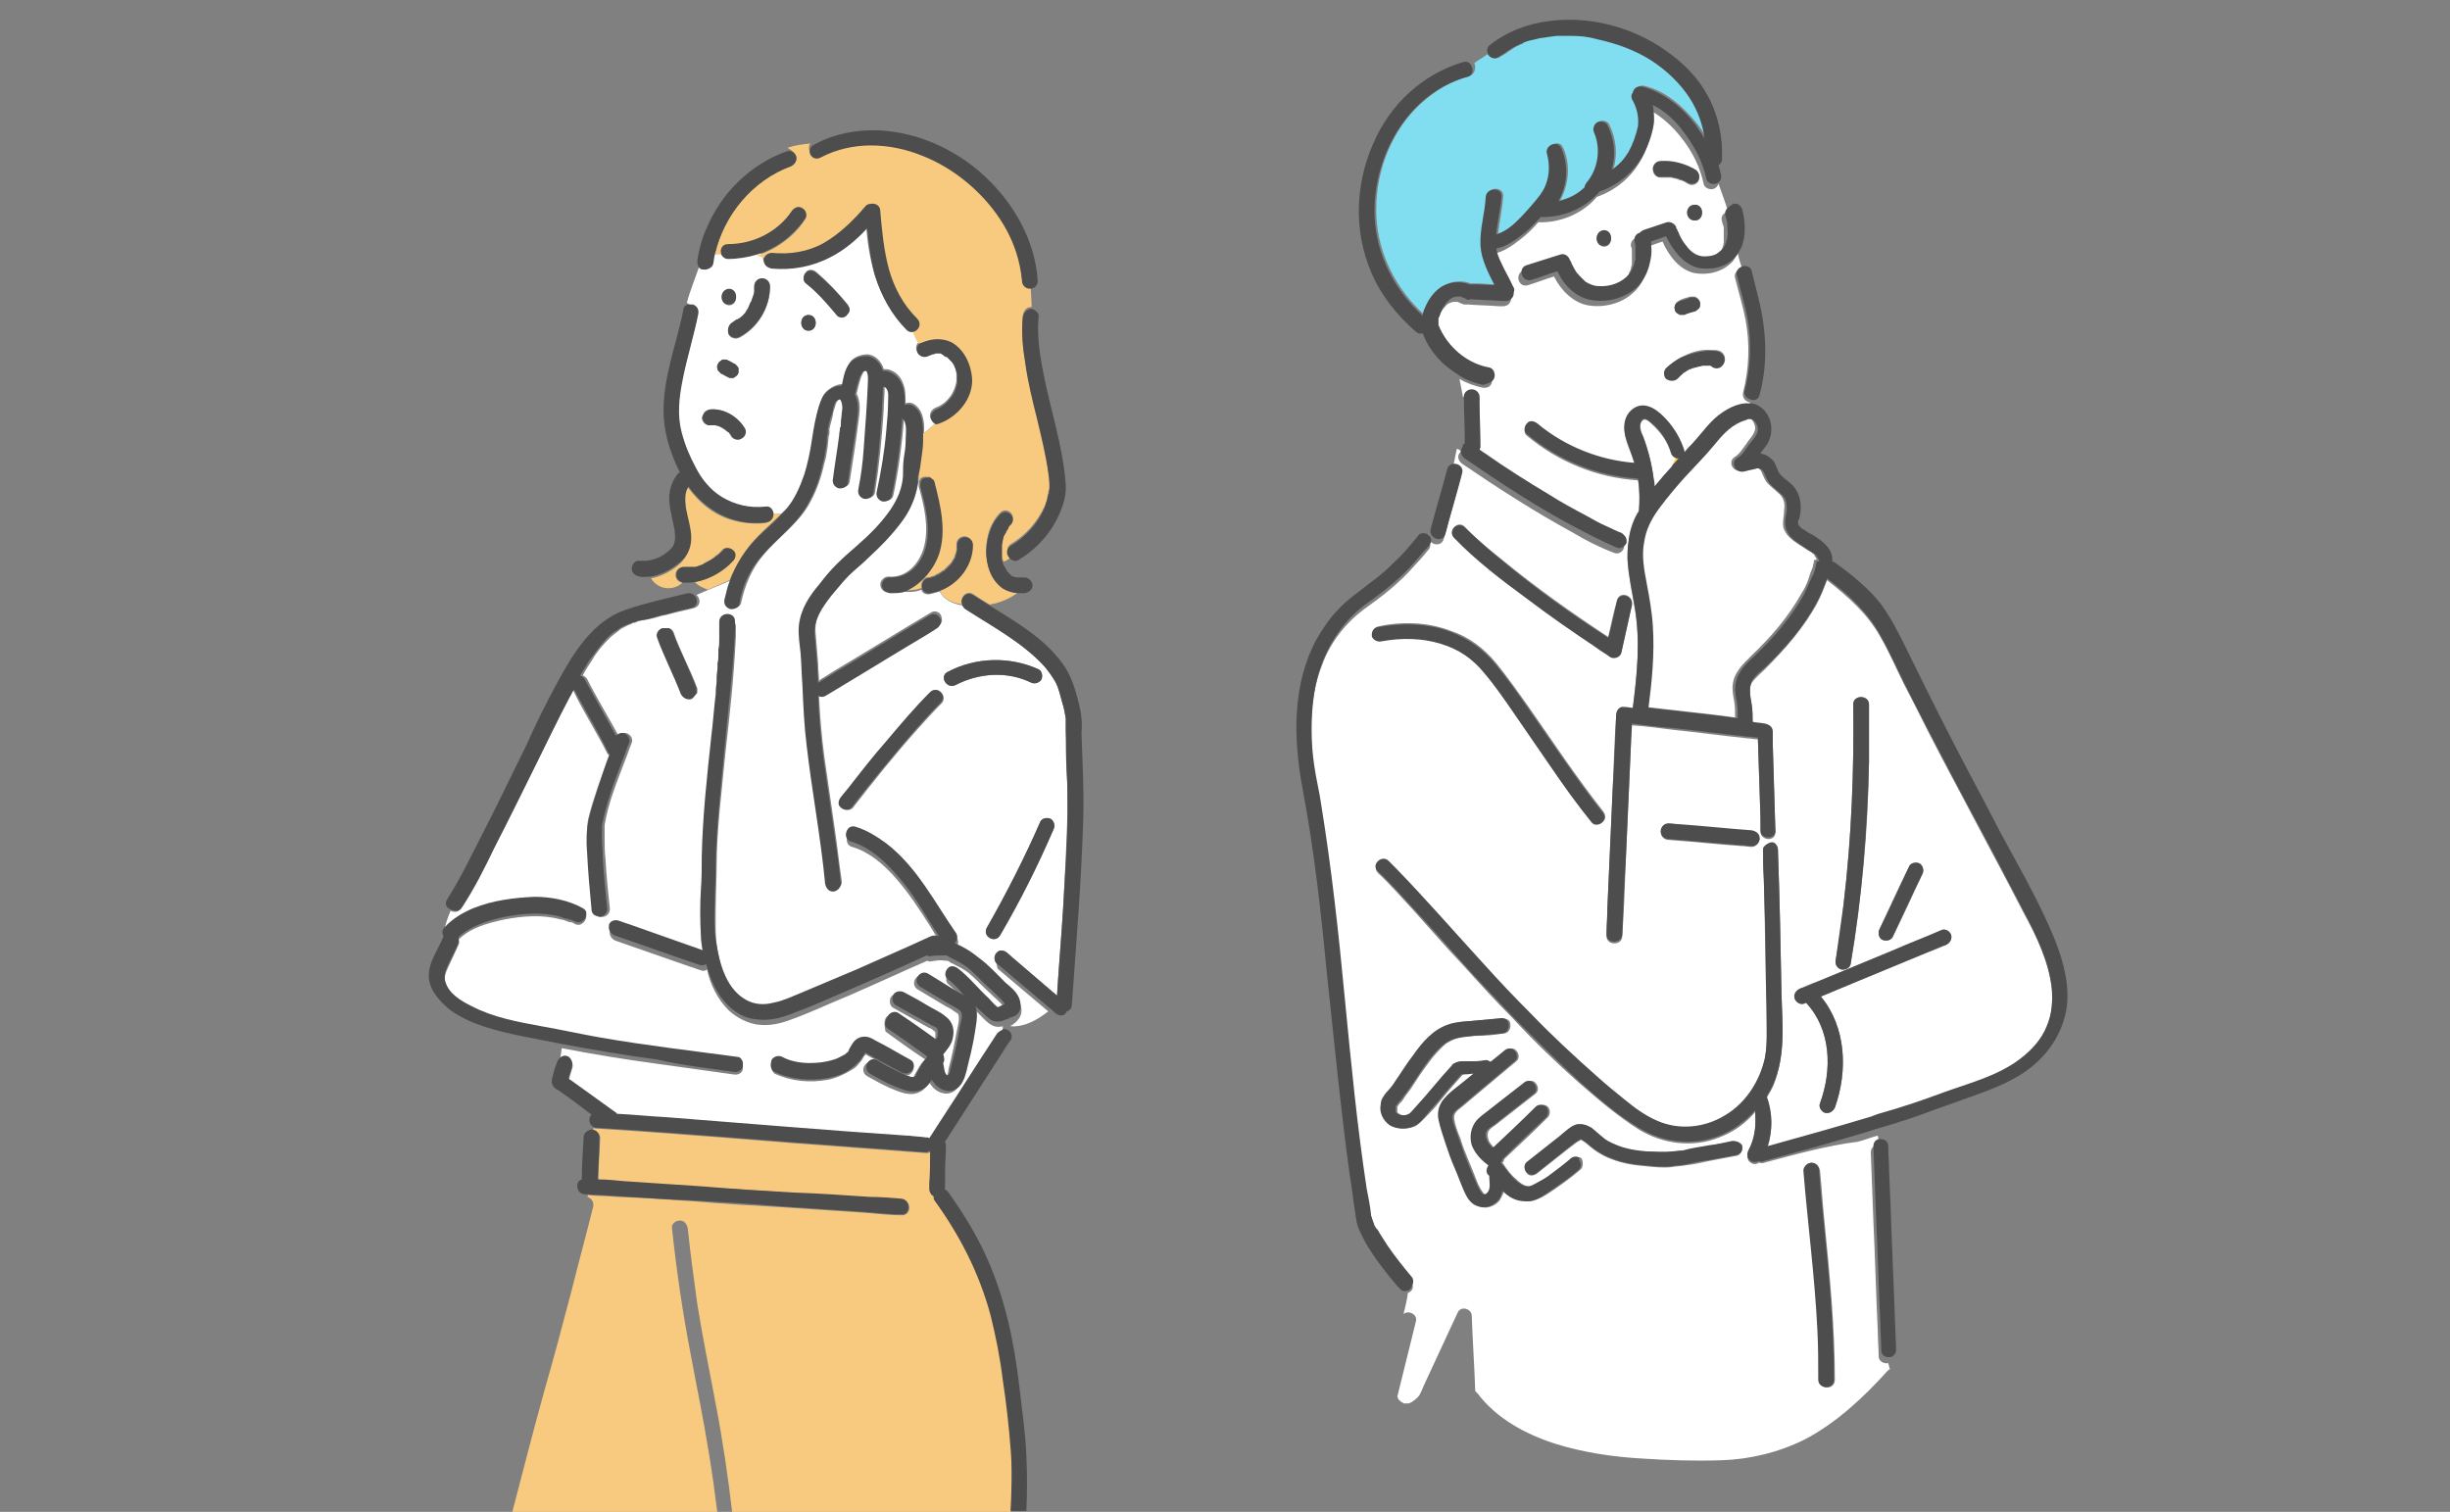 <?xml version="1.0" encoding="utf-8"?>
<!-- Generator: Adobe Illustrator 28.0.0, SVG Export Plug-In . SVG Version: 6.00 Build 0)  -->
<svg version="1.1" id="レイヤー_1" xmlns="http://www.w3.org/2000/svg" xmlns:xlink="http://www.w3.org/1999/xlink" x="0px"
	 y="0px" viewBox="0 0 280 172.8" style="enable-background:new 0 0 280 172.8;" xml:space="preserve">
<rect x="0" y="0" width="280" height="172.8" fill="#808080" stroke="none"/>
<style type="text/css">
	.st0{fill:#00BDE1;}
	.st1{fill:#FFFFFF;}
	.st2{fill:#4D4D4D;}
	.st3{fill:#80DEF0;}
	.st4{fill:none;}
	.st5{fill:#FFD273;}
	.st6{fill:#F8CA7F;}
	.st7{fill:#2E2E2E;}
	.st8{fill:#66D7ED;}
	.st9{fill:url(#);}
	.st10{fill:none;stroke:#2E2E2E;stroke-width:0;stroke-linecap:round;stroke-linejoin:round;}
	.st11{fill:#FFCF32;}
	.st12{fill:#353535;}
</style>
<g>
	<path class="st4" d="M82.3,73c0-0.2,0-0.3,0-0.5C82.3,72.7,82.3,72.9,82.3,73z"/>
	<path class="st4" d="M82.1,76.3c0-0.2,0-0.4,0-0.5C82.1,75.9,82.1,76.1,82.1,76.3z"/>
	<path class="st4" d="M79.2,79.8C79.2,79.8,79.1,79.8,79.2,79.8C79.1,79.8,79.2,79.8,79.2,79.8z"/>
	<path class="st4" d="M79.3,79.7C79.3,79.7,79.3,79.7,79.3,79.7C79.3,79.7,79.3,79.7,79.3,79.7z"/>
	<path class="st4" d="M82.2,74.7c0-0.2,0-0.4,0-0.6C82.2,74.3,82.2,74.5,82.2,74.7z"/>
	<path class="st4" d="M68,128.9C68,128.9,68,128.9,68,128.9C68,128.9,68,128.9,68,128.9z"/>
	<path class="st4" d="M82,77.8c0-0.1,0-0.3,0-0.4C82,77.5,82,77.7,82,77.8z"/>
	<path class="st4" d="M72.3,71.4c-0.1,0-0.1,0-0.2,0.1C72.2,71.4,72.3,71.4,72.3,71.4z"/>
	<path class="st4" d="M81.8,79.2c0-0.1,0-0.1,0-0.2C81.8,79.1,81.8,79.2,81.8,79.2z"/>
	<path class="st4" d="M79.6,79C79.6,79,79.6,79.1,79.6,79C79.6,79.1,79.6,79,79.6,79z"/>
	<path class="st4" d="M76.8,72.1C76.8,72.1,76.8,72.2,76.8,72.1C76.8,72.2,76.8,72.1,76.8,72.1z"/>
	<path class="st4" d="M76.7,72C76.7,72,76.7,72,76.7,72C76.7,72,76.7,72,76.7,72z"/>
	<path class="st4" d="M79.6,78.8c0,0.1,0,0.1,0,0.2C79.6,78.9,79.6,78.8,79.6,78.8z"/>
	<path class="st4" d="M72.9,71.2c-0.1,0-0.1,0-0.2,0.1C72.8,71.3,72.8,71.2,72.9,71.2z"/>
	<path class="st4" d="M75.8,71.7c0.1,0,0.1,0,0.2,0C75.9,71.7,75.9,71.7,75.8,71.7z"/>
	<path class="st4" d="M76.2,71.7C76.2,71.7,76.3,71.7,76.2,71.7C76.3,71.7,76.2,71.7,76.2,71.7z"/>
	<path class="st4" d="M76.1,71.7C76.1,71.7,76.1,71.7,76.1,71.7C76.1,71.7,76.1,71.7,76.1,71.7z"/>
	<path class="st4" d="M76.5,71.9C76.5,71.9,76.5,71.9,76.5,71.9C76.5,71.9,76.5,71.9,76.5,71.9z"/>
	<polygon class="st4" points="76.4,71.8 76.4,71.8 76.4,71.8 	"/>
	<polygon class="st4" points="105.2,54.9 105.2,54.9 105.2,54.9 	"/>
	<path class="st4" d="M105.5,54.7C105.5,54.7,105.5,54.7,105.5,54.7C105.5,54.7,105.5,54.7,105.5,54.7z"/>
	<path class="st4" d="M105.3,54.8C105.4,54.7,105.4,54.7,105.3,54.8C105.4,54.7,105.4,54.7,105.3,54.8z"/>
	<path class="st4" d="M105.8,54.6C105.8,54.5,105.8,54.5,105.8,54.6C105.8,54.5,105.8,54.5,105.8,54.6z"/>
	<path class="st4" d="M79.6,79.2C79.6,79.2,79.6,79.2,79.6,79.2C79.6,79.2,79.6,79.2,79.6,79.2z"/>
	<path class="st4" d="M105.9,54.5C105.9,54.5,106,54.5,105.9,54.5C106,54.5,105.9,54.5,105.9,54.5z"/>
	<path class="st4" d="M105.1,55.2C105.1,55.2,105.1,55.2,105.1,55.2C105.1,55.2,105.1,55.2,105.1,55.2z"/>
	<path class="st4" d="M107.3,40.5C107.3,40.5,107.3,40.5,107.3,40.5C107.3,40.5,107.3,40.5,107.3,40.5
		C107.3,40.5,107.3,40.5,107.3,40.5z"/>
	<path class="st4" d="M105.1,55.1C105.1,55.1,105.1,55.1,105.1,55.1C105.1,55.1,105.1,55.1,105.1,55.1z"/>
	<path class="st4" d="M106.7,55c0,0.1,0,0.1,0.1,0.2C106.8,55.1,106.7,55,106.7,55z"/>
	<path class="st4" d="M76,70.4c0,0,0.1,0,0.1,0C76,70.4,76,70.4,76,70.4C76,70.4,76,70.4,76,70.4z"/>
	<path class="st4" d="M73.4,71.1c-0.1,0-0.1,0-0.2,0C73.3,71.1,73.4,71.1,73.4,71.1z"/>
	<path class="st4" d="M74.4,70.8C74.4,70.8,74.4,70.8,74.4,70.8C74.4,70.8,74.4,70.8,74.4,70.8z"/>
	<path class="st4" d="M74,70.9c0,0-0.1,0-0.1,0C73.9,70.9,73.9,70.9,74,70.9z"/>
	<path class="st4" d="M106.2,54.6C106.3,54.6,106.3,54.6,106.2,54.6C106.3,54.6,106.3,54.6,106.2,54.6z"/>
	<path class="st4" d="M106,54.5c0,0,0.1,0,0.1,0C106.1,54.5,106.1,54.5,106,54.5z"/>
	<path class="st4" d="M106.6,54.8c0,0,0,0.1,0.1,0.1C106.7,54.9,106.6,54.9,106.6,54.8z"/>
	<path class="st4" d="M106.4,54.6c0,0,0.1,0,0.1,0.1C106.4,54.7,106.4,54.6,106.4,54.6z"/>
	<path class="st4" d="M106.5,54.7c0,0,0.1,0.1,0.1,0.1C106.6,54.8,106.5,54.7,106.5,54.7z"/>
	<path class="st4" d="M105,55.4C105,55.4,105,55.4,105,55.4C105,55.4,105,55.4,105,55.4z"/>
	<path class="st4" d="M200.1,47.8C200.1,47.8,200.1,47.8,200.1,47.8C200.1,47.8,200.1,47.8,200.1,47.8z"/>
	<path class="st4" d="M199.6,47.7C199.6,47.7,199.6,47.7,199.6,47.7C199.6,47.7,199.6,47.7,199.6,47.7z"/>
	<polygon class="st4" points="199.9,47.7 199.9,47.7 199.9,47.7 	"/>
	<path class="st4" d="M200,47.7C199.9,47.7,199.9,47.7,200,47.7L200,47.7C199.9,47.7,199.9,47.7,200,47.7z"/>
	<path class="st4" d="M200,47.7C200,47.8,200,47.8,200,47.7C200,47.8,200,47.8,200,47.7z"/>
	<path class="st4" d="M200,47.8C200,47.8,200,47.8,200,47.8C200,47.8,200,47.8,200,47.8z"/>
	<path class="st4" d="M200.1,47.8C200.1,47.8,200.1,47.8,200.1,47.8C200.1,47.8,200.1,47.8,200.1,47.8z"/>
	<path class="st4" d="M200,47.8C200,47.8,200,47.8,200,47.8C200,47.8,200,47.8,200,47.8z"/>
	<path class="st11" d="M192.1,131.6c0.1,0,0.2,0,0.2,0c0,0,0,0,0,0C192.2,131.6,192.2,131.6,192.1,131.6
		C192.1,131.6,192.1,131.6,192.1,131.6z"/>
	<path class="st11" d="M99,42.2C99,42.2,99,42.2,99,42.2C99,42,99,42.2,99,42.2z"/>
	<path class="st11" d="M195.8,41.8c0,0,0.1,0,0.2,0C195.9,41.8,195.8,41.8,195.8,41.8z"/>
	<path class="st11" d="M115.3,60.2C115.2,60.3,115.2,60.3,115.3,60.2L115.3,60.2z"/>
	<path class="st11" d="M114.1,115.3C114.1,115.3,114.1,115.3,114.1,115.3C114.1,115.3,113.9,115.4,114.1,115.3z"/>
	<path class="st11" d="M107.3,40.5C107.3,40.5,107.3,40.5,107.3,40.5C107.3,40.5,107.3,40.5,107.3,40.5z"/>
	<path class="st11" d="M99.1,42.2C99.1,42.3,99.2,42.2,99.1,42.2L99.1,42.2z"/>
	<path class="st11" d="M114.3,115.3C114.3,115.3,114.3,115.3,114.3,115.3C114.3,115.3,114.3,115.3,114.3,115.3z"/>
	<path class="st11" d="M114.5,62.3C114.5,62.4,114.5,62.4,114.5,62.3L114.5,62.3z"/>
	<path class="st11" d="M99,120.3C99,120.3,99,120.2,99,120.3L99,120.3z"/>
	<path class="st11" d="M203.2,97.4c0,0,0-0.1,0-0.1c0,0,0,0,0-0.1C203.2,97.2,203.2,97.3,203.2,97.4z"/>
	<path class="st11" d="M203.2,97.4C203.1,97.4,203.1,97.4,203.2,97.4C203.1,97.4,203.1,97.4,203.2,97.4
		C203.1,97.4,203.1,97.4,203.2,97.4z"/>
	<path class="st11" d="M201.4,97.3C201.4,97.3,201.4,97.3,201.4,97.3C201.4,97.3,201.4,97.3,201.4,97.3
		C201.4,97.3,201.4,97.3,201.4,97.3z"/>
	<path class="st11" d="M201.4,97.2C201.4,97.2,201.4,97.2,201.4,97.2C201.4,97.2,201.4,97.2,201.4,97.2
		C201.4,97.3,201.4,97.3,201.4,97.2z"/>
	<path class="st11" d="M191.8,52.4c-0.1,0-0.3,0-0.4-0.1l-0.5,1C191.2,53.1,191.5,52.8,191.8,52.4z"/>
	<path class="st6" d="M86.7,61.2c0.8-0.8,1.7-1.6,2.6-2.5c-0.3,0-0.6,0-1,0c0,0.1,0,0.1,0,0.2c0,0.5-0.4,0.8-0.9,0.9
		c-2.2,0.2-4.5-0.3-6.3-1.6c-1-0.7-1.8-1.6-2.5-2.5c-0.5,0.7-0.4,1.7-0.3,2.5c0.2,1.1,0.5,2.2,0.6,3.4c0,1.3-0.5,2.3-1.5,3.1
		c-0.9,0.7-1.9,1.2-3,1.4c0.8,1.3,2.5,1.5,3.6,0.5c-0.5-0.1-0.8-0.4-0.8-0.9c0-0.5,0.4-0.9,0.9-0.9c0.2,0,0.5,0,0.7,0
		c0.1,0,0.2,0,0.4,0c0,0,0,0,0,0c0.1,0,0.1,0,0.2,0c0.2,0,0.4-0.1,0.6-0.2c0.1,0,0.2-0.1,0.3-0.1c0,0,0.1,0,0.1-0.1c0,0,0,0,0,0
		c0.4-0.2,0.8-0.4,1.2-0.7c0,0,0.2-0.1,0,0c0,0,0.1-0.1,0.1-0.1c0.1-0.1,0.2-0.2,0.3-0.2c0.2-0.2,0.3-0.3,0.5-0.5
		c0.3-0.4,0.9-0.3,1.2,0c0.4,0.3,0.3,0.9,0,1.2c-1.1,1.3-2.6,2.1-4.3,2.4c0.4,0.5,1,0.7,1.5,0.9l2.5-1.1
		C84.2,64.3,85.3,62.6,86.7,61.2z"/>
	<path class="st1" d="M79.1,34.9c0.5,0.1,0.7,0.6,0.6,1.1c-0.5,2.6-1.3,5.1-1.8,7.6c-0.4,2-0.6,3.9-0.1,5.9c0.4,1.5,0.8,2.7,1.6,4
		c0.8,1.3,1.8,2.6,3,3.4c1.5,1,3.2,1.3,5,1.1c0.4,0,0.8,0.3,0.9,0.7c0.3,0,0.6,0,1,0c0.2-0.2,0.4-0.4,0.6-0.6c1-1.1,1.6-2.5,2.1-4
		c0.5-1.3,0.7-2.7,0.9-4.1c0.2-1.3,0.4-2.6,0.8-3.8c0.2-0.6,0.4-1.2,0.9-1.6c0.5-0.4,1.1-0.7,1.7-0.7c0.2-1,0.4-2,1-2.7
		c0.5-0.5,1.2-0.7,1.9-0.7c0.8,0.1,1.4,0.7,1.7,1.4c0,0.1,0.1,0.2,0.1,0.3c1-0.1,1.9,0.7,2.2,1.6c0.3,0.7,0.3,1.5,0.3,2.3
		c0.2-0.1,0.5-0.1,0.8,0c1.2,0.6,1.4,2.2,1.3,3.4c0.5-0.4,1-0.8,1.4-1.2c-0.3-0.1-0.6-0.3-0.7-0.6c-0.1-0.5,0.2-0.9,0.6-1.1
		c0.9-0.3,1.6-1,2-1.8c0.2-0.4,0.3-0.7,0.4-1.2c0,0,0-0.1,0-0.1c0,0,0,0,0,0c0-0.1,0-0.1,0-0.2c0-0.1,0-0.2,0-0.4c0,0,0,0,0,0
		c0,0,0,0,0,0c0-0.1,0-0.1,0-0.2c0-0.2-0.1-0.3-0.1-0.5c0-0.1-0.1-0.2-0.1-0.2c0,0,0,0,0-0.1c0,0,0,0,0,0c-0.1-0.1-0.1-0.3-0.2-0.4
		c-0.1-0.1-0.2-0.3-0.3-0.4c0,0-0.1-0.1-0.1-0.1c-0.1-0.1-0.1-0.1-0.2-0.2c-0.1-0.1-0.1-0.1-0.2-0.2c0,0,0,0-0.1,0
		c-0.1,0-0.1-0.1-0.2-0.1c0,0-0.1,0-0.1-0.1c0,0-0.1-0.1-0.2-0.1c-0.1,0-0.2,0-0.2-0.1c0,0-0.1,0-0.1,0c-0.1,0-0.2,0-0.2,0
		c0,0-0.1,0-0.1,0c0,0-0.1,0-0.1,0c-0.1,0-0.2,0-0.3,0.1c-0.2,0.1-0.3,0.1-0.5,0.2c-0.4,0.2-0.9,0.1-1.2-0.3
		c-0.2-0.4-0.1-0.9,0.3-1.2c-0.3-0.4-0.5-0.9-0.7-1.4c-0.3,0.1-0.6,0.1-0.9-0.2c-1.7-1.7-2.9-3.9-3.6-6.2c-0.5-1.8-0.8-3.6-0.9-5.4
		c-1.2,1.3-2.6,2.4-4.2,3.3c-2.1,1.1-4.4,1.5-6.7,1.3c-0.5,0-0.9-0.4-0.9-0.9c0-0.1,0-0.2,0.1-0.4c-0.3-0.1-0.6-0.2-0.8-0.3
		c-1.1,0.4-2.2,0.5-3.3,0.5c-0.5,0-0.7-0.3-0.8-0.6c-0.2,0-0.5,0-0.7,0c-0.1,0.4-0.2,0.7-0.2,1.1c-0.1,0.5-0.7,0.7-1.1,0.6
		c-0.2,0-0.3-0.1-0.4-0.2c-0.5,1.5-1.1,2.9-1.5,4.4C78.7,34.8,78.9,34.8,79.1,34.9z M92.1,31.1c0.3-0.4,0.9-0.3,1.2,0
		c1.3,1.1,2.4,2.3,3.5,3.6c0.2,0.2,0.2,0.4,0.3,0.6c0,0.2-0.1,0.5-0.3,0.6c-0.1,0.2-0.4,0.3-0.6,0.3c-0.2,0-0.5-0.1-0.6-0.3
		c-1-1.3-2.2-2.5-3.5-3.6C91.7,32,91.8,31.4,92.1,31.1z M92.4,36c1.1,0,1.1,1.8,0,1.8C91.3,37.8,91.3,36,92.4,36z M84.3,36.6
		c0,0,0.1-0.1,0.1-0.1c0.1-0.1,0.2-0.2,0.3-0.2c0.2-0.2,0.3-0.4,0.5-0.5c0,0,0,0,0,0c0,0,0,0,0,0c0-0.1,0.1-0.1,0.1-0.2
		c0.1-0.1,0.1-0.2,0.2-0.3c0.1-0.2,0.2-0.4,0.3-0.7c0,0,0,0,0,0c0,0,0,0,0,0c0-0.1,0-0.1,0.1-0.2c0-0.1,0.1-0.2,0.1-0.3
		c0.1-0.2,0.1-0.5,0.2-0.7c0,0,0,0,0,0c0,0,0,0,0,0c0-0.1,0-0.1,0-0.2c0-0.1,0-0.2,0-0.4c0-0.5,0.4-0.9,0.9-0.9
		c0.5,0,0.9,0.4,0.9,0.9c0,2.4-1.4,4.7-3.5,5.8c-0.4,0.2-0.9,0.1-1.2-0.3c-0.2-0.4-0.1-1,0.3-1.2C83.8,36.9,84,36.8,84.3,36.6
		C84.3,36.6,84.5,36.5,84.3,36.6z M83.3,33.1c1.1,0,1.1,1.8,0,1.8C82.2,34.8,82.2,33.1,83.3,33.1z M82,41.7c0-0.1,0.1-0.1,0.1-0.2
		c0.1-0.1,0.1-0.2,0.2-0.2c0.1-0.1,0.2-0.1,0.3-0.2c0.1,0,0.2,0,0.3,0c0.1,0,0.2,0,0.3,0.1c0.3,0.1,0.5,0.3,0.8,0.4
		c0.1,0.1,0.2,0.2,0.3,0.3c0,0.1,0.1,0.1,0.1,0.2c0,0.2,0,0.3,0,0.5c0,0.1-0.1,0.1-0.1,0.2c-0.1,0.1-0.1,0.2-0.2,0.2
		c-0.1,0.1-0.2,0.1-0.3,0.2c-0.1,0-0.2,0-0.3,0c-0.1,0-0.2,0-0.3-0.1c-0.3-0.1-0.5-0.3-0.8-0.4c-0.1-0.1-0.2-0.2-0.3-0.3
		c0-0.1-0.1-0.1-0.1-0.2C81.9,42,81.9,41.8,82,41.7z M80.5,47.1c0.2-0.2,0.4-0.2,0.6-0.3c1.6-0.2,3.1,0.8,3.9,2.1
		c0.3,0.4,0.1,0.9-0.3,1.2c-0.4,0.3-1,0.1-1.2-0.3c0-0.1-0.1-0.1-0.1-0.2c0,0,0,0,0,0c-0.1-0.1-0.1-0.2-0.2-0.2
		c-0.1-0.1-0.2-0.2-0.3-0.2c0,0,0,0,0,0c0,0-0.1-0.1-0.1-0.1c-0.1-0.1-0.2-0.1-0.3-0.2c-0.1,0-0.1-0.1-0.2-0.1c0,0,0,0,0,0
		c0,0,0,0,0,0c-0.2-0.1-0.4-0.1-0.6-0.2c-0.2,0-0.4,0-0.6,0c-0.5,0-0.9-0.4-0.9-0.9C80.3,47.5,80.4,47.3,80.5,47.1z"/>
	<path class="st6" d="M91,17.9c0.1,0.5-0.2,0.9-0.6,1.1c-4.4,1.6-7.7,5.6-8.7,10.1c0.2,0,0.5,0,0.7,0c-0.1-0.5,0.1-1.1,0.8-1.1
		c2.9,0,5.7-1.4,7.3-3.8c0.3-0.4,0.8-0.6,1.2-0.3c0.4,0.2,0.6,0.8,0.3,1.2c-1.3,2-3.3,3.4-5.5,4.1c0.3,0.1,0.6,0.2,0.8,0.3
		c0.1-0.3,0.4-0.6,0.8-0.5c2.1,0.2,4.1-0.1,5.9-1.1c1.9-1,3.5-2.5,4.8-4.2c0.2-0.2,0.4-0.3,0.6-0.3c0.5-0.1,1.1,0.2,1.1,0.8
		c0.1,2.3,0.3,4.5,1,6.7c0.6,2.1,1.6,4,3.2,5.6c0.5,0.5,0.2,1.2-0.4,1.4c0.2,0.5,0.4,1,0.7,1.4c0,0,0,0,0.1,0
		c1.1-0.5,2.3-0.7,3.4-0.1c1.5,0.7,2.3,2.6,2.4,4.2c0.1,2.3-1.7,4.4-3.8,5.1c-0.1,0-0.3,0-0.4,0c-0.4,0.5-0.9,0.8-1.4,1.2
		c0,0.3,0,0.5,0,0.7c0,0.7-0.1,1.4-0.2,2c-0.1,0.6-0.1,1.2-0.1,1.8c0,0.2,0,0.3,0,0.5c0,0.1,0.1,0.1,0.1,0.2c0,0,0,0,0,0
		c0-0.1,0.1-0.1,0.1-0.2c0,0,0,0,0,0c0,0,0,0,0.1-0.1c0,0,0,0,0,0c0.1,0,0.2-0.1,0.3-0.1c0,0,0,0,0.1,0c0,0,0,0,0.1,0
		c0,0,0.1,0,0.1,0c0,0,0,0,0.1,0c0,0,0.1,0,0.1,0c0,0,0,0,0,0c0,0,0.1,0,0.1,0c0,0,0,0,0,0c0,0,0.1,0,0.1,0.1c0,0,0,0,0,0
		c0,0,0.1,0.1,0.1,0.1c0,0,0,0,0,0c0,0,0,0.1,0.1,0.1c0,0,0,0,0,0c0,0.1,0,0.1,0.1,0.2c0.7,2.7,1.4,5.6,0.5,8.3
		c-0.6,1.9-2.2,3.6-4.1,4.1c0.8,0.1,1.6,0.1,2.3-0.2c0,0,0,0,0-0.1c-0.1-0.4,0.2-1,0.6-1.1c0.3,0,0.5-0.1,0.8-0.2c0,0,0,0,0.1,0
		c0,0,0.1-0.1,0.1-0.1c0.1-0.1,0.2-0.1,0.4-0.2c0.1-0.1,0.2-0.1,0.3-0.2c0,0,0.1-0.1,0.1-0.1c0,0,0,0,0.1,0c0.2-0.2,0.4-0.4,0.6-0.6
		c0.1-0.1,0.1-0.1,0.2-0.2c0,0,0,0,0,0c0,0,0,0,0,0c0.1-0.1,0.2-0.2,0.2-0.3c0.1-0.1,0.1-0.2,0.2-0.3c0-0.1,0.1-0.1,0.1-0.2
		c0,0,0,0,0-0.1c0.1-0.2,0.2-0.5,0.2-0.7c0-0.1,0-0.1,0-0.2c0,0,0,0,0,0c0,0,0,0,0,0c0-0.1,0-0.3,0-0.4c0-0.5,0.4-0.9,0.9-0.9
		c0.5,0,0.9,0.4,0.9,0.9c-0.1,2.3-1.6,4.5-3.7,5.3c0.4,1,1.4,1.4,2.6,1.6c-0.4-0.7,0.4-1.7,1.2-1.2c0.6,0.4,1.2,0.8,1.9,1.2
		c1.2-0.2,2.4-0.7,3.4-1.5c-0.7,0-1.4-0.2-2-0.6c-1.3-1-1.8-2.6-1.8-4.2c0-1.5,0.5-3.1,1.6-4.2c0.8-0.8,2,0.4,1.2,1.2
		c-0.1,0.1-0.1,0.1-0.2,0.2c0,0,0,0,0,0c-0.1,0.1-0.2,0.3-0.2,0.4c0,0.1-0.1,0.1-0.1,0.2c0,0-0.1,0.1-0.1,0.2c0,0-0.1,0.1-0.1,0.2
		c0,0.1-0.1,0.1-0.1,0.2c-0.1,0.3-0.2,0.6-0.2,0.9c0,0,0,0,0,0c0,0,0,0.1,0,0.1c0,0.1,0,0.1,0,0.2c0,0.2,0,0.3,0,0.5
		c0,0.2,0,0.3,0,0.5c0,0,0,0.1,0,0.1c0,0,0,0.1,0,0.1c0,0.2,0.1,0.4,0.2,0.6c0.3-0.1,0.6-0.3,0.8-0.5c-0.4-0.3-0.6-1.1,0-1.5
		c1.7-1,3.1-2.6,3.9-4.4c0.1-0.3,0.3-0.7,0.3-1c0-0.2,0.1-0.3,0.1-0.5c0-0.1,0-0.3,0.1-0.3c0.1-0.7,0-1.5-0.1-2.2
		c-0.3-2.1-0.8-4.2-1.3-6.2c-0.5-2-1-4.1-1.3-6.1c-0.3-1.8-0.5-3.7-0.3-5.5c0.1-0.5,0.4-0.9,0.9-0.9c0,0,0,0,0.1,0
		c0-0.8-0.1-1.6-0.1-2.4c0,0,0,0-0.1,0c-0.5,0-0.8-0.4-0.9-0.9c-0.2-2.2-0.9-4.5-2.1-6.4c-2.1-3.5-5.5-6.4-9.3-7.9
		c-3.8-1.5-8-1.7-11.6,0.2c-0.9,0.5-1.7-0.6-1.2-1.3c-0.9,0.1-1.8,0.2-2.6,0.5C90.4,17.1,90.9,17.5,91,17.9z"/>
	<path class="st1" d="M201.6,132.9c-0.2,0.1-0.4,0-0.6,0c-0.3,0.2-0.6,0.2-0.9,0c-0.4-0.2-0.5-0.8-0.3-1.2c0.7-1.3,0.9-2.7,0.8-4.2
		c0,0,0-0.1,0-0.1c0,0,0-0.1,0-0.1c0-0.1,0-0.1,0-0.2c-1.1,1.3-2.5,2.3-4.1,2.9c-3,1.2-6.4,0.8-9.2-0.9c-2.4-1.5-4.6-3.4-6.8-5.3
		c-2.6-2.3-5.2-4.8-7.6-7.4c-2-2-3.9-4.1-5.8-6.2c-1.9-2-3.7-4.1-5.6-6.2c-1.3-1.4-2.6-2.9-4-4.2c-0.8-0.8,0.4-2,1.2-1.2
		c0.3,0.3,0.5,0.5,0.8,0.8c3.5,3.5,6.7,7.2,10,10.9c1.8,2,3.6,3.9,5.5,5.8c2.5,2.5,5,4.9,7.6,7.2c1,0.9,2.1,1.8,3.1,2.6
		c1.2,0.9,2.4,1.8,3.7,2.4c2.5,1.1,5.4,0.9,7.7-0.6c2.4-1.4,4-3.9,4.6-6.6c0.3-1.6,0.2-3.2,0.2-4.8c0-1.8-0.1-3.6-0.1-5.4
		c-0.1-3.1-0.1-6.3-0.2-9.4c0-1-0.1-2-0.1-3c0-0.3,0-0.6,0-0.9c0-0.1,0-0.1,0-0.2c-0.1-0.2,0-0.2,0-0.1c0,0,0,0,0,0
		c0-0.1,0-0.2,0-0.2c0.1-0.3,0.4-0.6,0.8-0.6c0.3-0.1,0.7,0,0.8,0.4c0.1,0.2,0.1,0.3,0.1,0.5c0,0,0,0,0,0c0-0.1,0,0,0,0.1
		c0,0,0,0.1,0,0.1c0.2,5.4,0.3,10.8,0.4,16.2c0.1,3.4,0.4,7-0.9,10.2c-0.2,0.5-0.5,1-0.8,1.5c0.7,1.8,0.7,3.8,0.1,5.7
		c4-1.1,8-2.2,11.9-3.4c0.3-0.1,0.6-0.2,0.8-0.3c2.4-0.7,4.9-1.5,7.3-2.4c3-1.1,6.3-2,8.9-3.9c1.3-1,2.3-2.2,3-3.7
		c0.6-1.4,0.7-2.8,0.6-4.3c-0.3-3.1-1.7-6.1-3.2-8.8c-3.6-7-7.4-13.9-11-20.9c-0.9-1.8-1.8-3.6-2.7-5.3c-0.9-1.8-1.7-3.7-2.7-5.4
		c-1.5-2.7-3.7-4.6-6.1-6.5c0,0.1-0.1,0.2-0.1,0.3c-0.3,0.8-0.6,1.5-1,2.3c-1.5,2.8-3.7,5.3-6,7.6c-0.5,0.5-1,0.9-1.4,1.4
		c-0.3,0.4-0.3,0.7-0.3,1.2c0,0.6,0.1,1,0.2,1.6c0.1,0.7,0.1,1.3,0.1,2c0.5,0.1,1,0.1,1.4,0.2c0.5,0.1,0.9,0.4,0.9,0.9
		c0,0.5,0,0.9,0,1.4c0.1,3.3,0.2,6.6,0.3,9.9c0,0.6-0.4,0.8-0.8,0.8c-0.4,0-0.9-0.3-0.9-0.8c0-0.5,0-0.9,0-1.4
		c-0.1-3.1-0.2-6.1-0.3-9.2c-0.4,0-0.8-0.1-1.1-0.1c-2.9-0.3-5.8-0.7-8.7-1c-1.5-0.2-3.1-0.4-4.6-0.5c0,0.7-0.1,1.4-0.1,2.1
		c-0.2,4.5-0.4,9-0.6,13.5c-0.1,2.8-0.2,5.7-0.4,8.5c0,1.1-1.8,1.1-1.8,0c0-1,0.1-2,0.1-3.1c0.2-4.5,0.4-9,0.6-13.5
		c0.1-2.8,0.2-5.7,0.4-8.5c0-0.4,0.4-0.9,0.9-0.9c0.3,0,0.6,0.1,1,0.1c0.5-3.9,0.9-7.8,0.2-11.7c-0.3-1.8-0.7-3.5-0.8-5.4
		c0-0.6,0-1.2,0.1-1.8c0.1-1.2,0.5-2.3,1-3.3c0.1-0.1,0.1-0.2,0.2-0.3c0.1-1.2,0.1-2.5-0.1-3.7c-4.7-0.3-9.1-2.1-12.7-5.1
		c-0.4-0.3-0.3-0.9,0-1.2c0.4-0.4,0.9-0.3,1.2,0c3.1,2.6,7,4.2,11.1,4.5c-0.2-0.9-0.6-1.7-0.9-2.6c-0.4-1.3-0.4-2.9,0.9-3.7
		c1.4-0.8,2.8,0.4,3.7,1.4c0.9,1,1.6,2.2,2,3.5c0,0.1,0,0.1,0,0.2c0.3-0.3,0.6-0.6,0.9-1c1.1-1.2,2-2.7,3.5-3.6c0.9-0.6,2-1.1,3.1-1
		c0-0.1,0-0.2,0-0.3c-0.5-0.1-0.9-0.5-0.8-1.1c0.7-2.7,0.8-5.6,0.3-8.3c-0.3-1.6-0.8-3.2-1.2-4.8c-0.2-0.6,0.3-1,0.8-1.1
		c-0.2-0.6-0.4-1.2-0.5-1.8c-0.2,0.4-0.4,0.8-0.7,1.1c-1.1,1.1-2.8,1.5-4.3,1.2c-1.7-0.4-2.9-2-3.6-3.6c-0.6,0.2-1.1,0.4-1.7,0.6
		c0.1,0.6,0.1,1.1,0,1.7c-0.1,1.3-0.6,2.7-1.7,3.6c-1.3,1.2-3.3,1.7-5.1,1.4c-1.7-0.3-3.1-1.7-3.9-3.3c-1,0.3-2,0.7-3,1
		c-1.1,0.3-1.5-1.3-0.5-1.7c1.3-0.4,2.5-0.8,3.8-1.2c0.5-0.1,0.9,0.2,1.1,0.6c0,0.1,0,0.1,0.1,0.2c0,0.1,0,0.1,0.1,0.2c0,0,0,0,0,0
		c0,0,0,0,0,0c0.2,0.4,0.4,0.8,0.7,1.2c0,0,0,0,0,0c0,0,0,0,0.1,0.1c0,0,0.1,0.1,0.1,0.1c0.1,0.1,0.2,0.2,0.3,0.3
		c0.1,0.1,0.2,0.2,0.3,0.3c0,0,0,0,0,0c0,0,0,0,0,0c0,0,0.1,0.1,0.1,0.1c0.5,0.3,0.9,0.5,1.5,0.5c1.3,0.1,2.7-0.4,3.5-1.4
		c0,0,0.1-0.1,0.1-0.1c0-0.1,0.1-0.1,0.1-0.2c0.1-0.1,0.1-0.2,0.2-0.4c0,0,0-0.1,0-0.1c0,0,0-0.1,0.1-0.1c0-0.1,0.1-0.2,0.1-0.4
		c0-0.1,0.1-0.3,0.1-0.4c0,0,0-0.1,0-0.1c0,0,0,0,0,0c0,0,0,0,0,0c0-0.2,0-0.4,0-0.7c0-0.2,0-0.4,0-0.6c0-0.1,0-0.2,0-0.2
		c0,0,0,0,0,0c0,0,0,0,0,0c0-0.1,0-0.3-0.1-0.4c-0.1-0.5,0.2-0.9,0.6-1c0.1-0.1,0.2-0.3,0.4-0.3c0.9-0.3,1.8-0.6,2.7-0.9
		c0.5-0.2,0.9,0.2,1.1,0.6c0,0,0-0.1,0,0.1c0.1,0.1,0.1,0.3,0.2,0.4c0.2,0.4,0.5,0.9,0.7,1.3c0.5,0.8,1.1,1.4,2.1,1.5
		c0.5,0.1,1.1,0,1.6-0.3c0.4-0.2,0.7-0.5,0.9-0.9c0.1-0.2,0.3-0.8,0.3-1c0-0.4,0-0.8,0-1.3c0,0,0-0.1,0-0.1c0,0,0,0,0,0
		c0-0.1,0-0.2,0-0.2c0-0.1,0-0.3-0.1-0.4c0-0.1-0.1-0.3-0.1-0.4c-0.2-0.6,0.2-1,0.7-1.1c-0.3-1-0.7-2.1-1.1-3.2
		c-0.1,0.3-0.3,0.5-0.6,0.6c-0.4,0.1-1-0.1-1.1-0.6c-0.4-1.9-1.3-3.7-2.5-5.2c-1-1.3-2.2-2.4-3.6-3.2c0.2,0.7,0.2,1.4,0.1,2.2
		c-0.2,1.3-0.6,2.6-1.3,3.7c-1.1,1.9-2.9,3.3-4.9,4c-1.6,1.9-4.2,3-6.7,2.9c-0.6,0.7-1.3,1.4-2.1,2c-0.9,0.7-1.9,1.4-3,1.6
		c0.1,0.6,0.3,1.1,0.6,1.7c0.4,0.9,0.9,1.7,1.3,2.6c0.1,0.2,0.1,0.5,0.1,0.7c0,0,0,0.1,0,0.1c0,0.5-0.4,0.9-0.9,0.9
		c-0.2,0-0.3,0-0.5,0c-1.2-0.1-2.3-0.1-3.5-0.2c0,0-0.1,0-0.1,0c-0.1,0-0.3,0-0.4,0c-0.2-0.1-0.3-0.1-0.5-0.2c0,0-0.2-0.1-0.2-0.1
		c-0.1,0-0.2,0-0.4,0c0,0-0.1,0-0.1,0c0,0,0,0,0,0c-0.4,0.1-0.7,0.2-0.9,0.5c-0.5,0.5-0.8,1.1-1,1.8c0,0.1,0,0.2-0.1,0.3
		c0,0,0,0,0,0c0,0,0,0.1,0,0.1c0,0.2,0,0.3,0,0.5c0,0,0,0,0,0c0,0,0,0,0,0.1c0,0.1,0,0.1,0.1,0.2c0.1,0.2,0.2,0.4,0.3,0.6
		c1.1,2,3.1,3.6,5.4,4c0.5,0.1,0.7,0.7,0.6,1.1c-0.1,0.5-0.6,0.7-1.1,0.6c-0.9-0.2-1.8-0.5-2.6-1l0.4,2.1c0.2-0.2,0.4-0.3,0.7-0.3
		c0.5,0,0.9,0.4,0.9,0.9c0,0.2,0,0.5,0,0.7c0,1.7,0.1,3.3,0.1,5c0,0.1,0,0.2-0.1,0.3c0.2,0.1,0.4,0.3,0.6,0.4
		c2.4,1.6,4.8,3.2,7.3,4.7c1.4,0.9,2.9,1.7,4.4,2.5c0.7,0.4,1.4,0.7,2.1,1.1c0.7,0.3,1.2,0.6,1.8,0.8c0.4,0.2,0.7,0.5,0.6,0.9
		c0,0.1,0,0.1,0,0.2c-0.1,0.4-0.6,0.8-1.1,0.6c-1.6-0.6-3.2-1.4-4.7-2.3c-4.4-2.4-8.6-5.1-12.7-7.9c-0.4-0.3-0.6-0.8-0.3-1.2
		c0.1-0.1,0.1-0.2,0.2-0.2c-0.2-0.2-0.4-0.3-0.5-0.3c-0.2,0.8-0.3,1.6-0.5,2.3c0.5,0,1.1,0.4,0.9,1.1c-0.6,2.3-1.3,4.6-1.9,6.9
		c-0.3,1.1-2,0.6-1.7-0.5c0,0,0,0,0,0c-0.1,0.1-0.3,0.2-0.4,0.4c0.1,0,0.2,0.1,0.3,0.2c0.4,0.4,0.3,0.9,0,1.2
		c-0.5,0.6-1,1.2-1.5,1.7c-1.7,2-3.8,3.6-5.9,5.1c-2.1,1.6-3.8,3.8-4.7,6.3c-1,2.5-1.3,5.2-1.3,7.9c0,1.4,0.1,2.7,0.3,4.1
		c0.2,1.5,0.6,3,0.8,4.5c1.2,7.4,2,14.7,2.7,22.2c0.7,7.2,1.5,14.5,2.5,21.7c0.1,1,0.4,2,0.5,3c0,0.1,0,0.1,0,0.1c0,0,0,0,0,0
		c0,0.1,0,0.2,0.1,0.3c0.1,0.2,0.1,0.4,0.2,0.5c0,0,0.1,0.2,0.1,0.3c0,0.1,0.1,0.2,0.2,0.3c0.1,0.2,0.2,0.4,0.4,0.6
		c0.3,0.5,0.6,1,0.9,1.4c0.9,1.3,1.7,2.3,2.7,3.5c0.3,0.4,0.4,0.9,0,1.2c-0.1,0.1-0.2,0.1-0.3,0.2c-0.1,0.8-0.3,1.6-0.5,2.4
		c0.5-0.5,1.7,0,1.4,0.9c-0.7,2.8-1.4,5.7-2.1,8.5c0,0.1,0.1,0.2,0.1,0.3c0,0,0,0.1,0.1,0.1c0,0,0,0,0,0c0,0,0.1,0.1,0.1,0.1
		c0,0,0,0,0.1,0.1c0,0,0.1,0,0.1,0.1c0,0,0,0,0,0c0,0,0,0,0,0c0.1,0,0.2,0,0.2,0.1c0,0,0,0,0,0c0,0,0,0,0.1,0c0.1,0,0.2,0,0.3,0
		c0,0,0,0,0.1,0c-0.1,0-0.1,0,0,0c0.1,0,0.2,0,0.3-0.1c0.1,0,0.2-0.1,0.2-0.1c0,0,0,0,0,0c0,0,0.1,0,0.1-0.1c0.1,0,0.2-0.1,0.2-0.1
		c0,0,0.1-0.1,0.1-0.1c0,0,0,0,0,0c0.1-0.1,0.2-0.1,0.2-0.2c0.1-0.1,0.1-0.1,0.2-0.2c0.2-0.4,0.4-0.8,0.5-1.1
		c1.3-2.8,2.6-5.6,3.9-8.4c0.4-0.8,1.6-0.4,1.6,0.4c0.1,2.9,0.3,5.7,0.4,8.6c0,0,0,0,0,0c0.1,0.1,0.2,0.2,0.3,0.3
		c2.1,2.8,5.4,4.6,8.8,5.7c3.2,1,6.5,1.5,9.9,1.7c3,0.2,6.1,0.3,9.1,0.2c3.3-0.1,6.6-0.9,9.6-2.4c3.6-1.9,6.7-4.8,9.4-7.8
		c0.1-0.1,0.2-0.2,0.3-0.2c-0.1-0.2-0.1-0.4-0.2-0.7c-0.5,0.1-1.1-0.2-1.1-0.8c0-1-0.1-1.9-0.1-2.9c-0.2-4.2-0.3-8.3-0.5-12.5
		c-0.1-2.6-0.2-5.3-0.3-7.9c0-0.6,0.5-0.9,1-0.8c-0.1-0.4-0.1-0.7-0.2-1.1c-0.8,0.2-1.5,0.5-2.3,0.7
		C209,130.9,205.3,131.9,201.6,132.9z M214.8,106.2c1.1-2.4,2.2-4.8,3.4-7.2c0.2-0.4,0.8-0.5,1.2-0.3c0.4,0.3,0.5,0.8,0.3,1.2
		c-1.1,2.4-2.2,4.8-3.4,7.2c-0.2,0.4-0.8,0.5-1.2,0.3C214.7,107.2,214.6,106.6,214.8,106.2z M209.8,109.7c0.4-2.1,0.7-4.2,0.9-6.4
		c0.9-7.6,1.2-15.2,1.1-22.8c0-1.1,1.7-1.1,1.8,0c0,2.2,0,4.4,0,6.6c-0.1,7.7-0.8,15.4-2.1,23.1c-0.1,0.5-0.7,0.7-1.1,0.6
		C209.9,110.6,209.7,110.2,209.8,109.7z M205.7,113c0.7-0.3,1.3-0.6,2-0.8c2.9-1.2,5.8-2.4,8.7-3.6c1.8-0.8,3.7-1.5,5.5-2.3
		c0.4-0.2,1,0.2,1.1,0.6c0.1,0.5-0.2,0.9-0.6,1.1c-0.7,0.3-1.3,0.6-2,0.8c-2.9,1.2-5.8,2.4-8.7,3.6c-1.2,0.5-2.4,1-3.6,1.5
		c2.9,3.5,3.1,8.5,1.6,12.7c-0.2,0.4-0.6,0.7-1.1,0.6c-0.4-0.1-0.8-0.6-0.6-1.1c1.4-3.8,1.3-8.4-1.6-11.5c-0.1,0-0.1,0-0.2,0.1
		c-0.4,0.2-1-0.2-1.1-0.6C204.9,113.6,205.3,113.2,205.7,113z M190.7,94.2c0.4,0,0.8,0.1,1.2,0.1c2.8,0.2,5.5,0.5,8.3,0.7
		c0.5,0,0.9,0.4,0.9,0.9c0,0.4-0.4,0.9-0.9,0.9c-0.4,0-0.8-0.1-1.2-0.1c-2.8-0.2-5.5-0.5-8.3-0.7c-0.5,0-0.9-0.4-0.9-0.9
		C189.8,94.6,190.2,94.1,190.7,94.2z M191.4,35c0-0.1,0-0.2,0.1-0.3c0.1-0.1,0.1-0.2,0.2-0.2c0.1-0.1,0.2-0.1,0.3-0.2
		c0.4-0.2,0.8-0.3,1.2-0.4c0.2,0,0.3,0,0.5,0c0.1,0,0.1,0.1,0.2,0.1c0.2,0.1,0.3,0.3,0.4,0.5c0,0.1,0,0.2,0,0.3c0,0.1,0,0.2-0.1,0.3
		c-0.1,0.1-0.1,0.2-0.2,0.2c-0.1,0.1-0.2,0.1-0.3,0.2c-0.4,0.2-0.8,0.3-1.2,0.4c-0.2,0-0.3,0-0.5,0c-0.1,0-0.1-0.1-0.2-0.1
		c-0.2-0.1-0.3-0.3-0.4-0.5C191.3,35.2,191.3,35.1,191.4,35z M190.5,42c0.6-0.5,1.2-1,1.9-1.3c1-0.5,2.1-0.8,3.2-0.7
		c0.4,0,0.8,0,1.1,0.2c0.6,0.4,0.6,1.3,0,1.7c-0.4,0.2-0.8,0.1-1.1-0.2c-0.1,0-0.2,0-0.4,0c-0.1,0-0.2,0-0.3,0c0,0-0.1,0-0.1,0
		c-0.1,0-0.1,0,0,0c0,0,0,0,0.1,0c-0.1,0-0.1,0-0.2,0c-0.3,0-0.5,0.1-0.8,0.2c-0.1,0-0.3,0.1-0.4,0.1c-0.1,0-0.1,0-0.2,0.1
		c0,0-0.1,0-0.1,0c-0.3,0.1-0.6,0.3-0.8,0.5c-0.1,0.1-0.2,0.1-0.2,0.2c0,0,0,0,0,0c0,0,0,0,0,0c-0.1,0.1-0.3,0.2-0.4,0.4
		c-0.4,0.3-0.9,0.3-1.2,0C190.1,43,190.1,42.4,190.5,42z M193.7,25.2c-1.1,0-1.1-1.8,0-1.8C194.8,23.4,194.8,25.2,193.7,25.2z
		 M189.8,18.5c1.4-0.1,2.8,0.3,4,1c0.4,0.3,0.5,0.8,0.3,1.2c-0.2,0.4-0.8,0.6-1.2,0.3c-0.3-0.2-0.5-0.3-0.8-0.4c0,0-0.1,0-0.1,0
		c-0.1,0-0.1,0-0.2-0.1c-0.1,0-0.3-0.1-0.4-0.1c-0.1,0-0.3-0.1-0.5-0.1c0,0-0.1,0-0.1,0c0,0,0.1,0,0.1,0c-0.1,0-0.2,0-0.2,0
		c-0.3,0-0.6,0-0.9,0c-0.5,0-0.9-0.4-0.9-0.9C188.9,18.9,189.4,18.5,189.8,18.5z M183.3,26.4c1.1,0,1.1,1.8,0,1.8
		C182.2,28.1,182.2,26.4,183.3,26.4z M167.4,60.2c1.3,1.4,2.8,2.6,4.3,3.8c3.9,3.2,8,6.1,12.1,8.8c0.3-1.4,0.6-2.8,1-4.2
		c0.3-1.1,1.9-0.6,1.7,0.5c-0.4,1.8-0.8,3.6-1.2,5.4c-0.1,0.5-0.8,0.8-1.3,0.5c-0.5-0.3-1.1-0.7-1.6-1.1c-2.6-1.8-5.2-3.6-7.8-5.5
		c-2.9-2.2-5.8-4.4-8.4-7C165.4,60.7,166.6,59.4,167.4,60.2z M156.9,72.7c-0.1-0.4,0.1-1,0.6-1.1c2.7-0.6,5.7-0.5,8.3,0.5
		c2.1,0.7,3.8,2,5.2,3.7c1.3,1.6,2.5,3.3,3.7,5c2.8,4,5.5,8.1,8.5,11.9c0.3,0.4,0.4,0.9,0,1.2c-0.3,0.3-0.9,0.4-1.2,0
		c-1.7-2.1-3.2-4.2-4.7-6.4c-1.4-2-2.8-4.1-4.2-6.1c-1.1-1.6-2.2-3.2-3.4-4.6c-1.3-1.6-3-2.7-4.9-3.3c-2.2-0.7-4.6-0.7-6.8-0.3
		C157.5,73.4,157,73.2,156.9,72.7z M180.6,133.7c-0.9,0.8-1.9,1.5-2.9,2.2c-0.9,0.6-2.1,1.5-3.2,1.4c-1-0.1-1.9-0.6-2.6-1.2
		c-0.1,0.4-0.3,0.7-0.5,1.1c-0.6,0.7-1.6,1.1-2.5,0.6c-0.7-0.3-1.1-1-1.4-1.7c-0.4-0.9-0.8-1.8-1.1-2.7c-0.3-0.9-0.7-1.8-1-2.7
		c-0.3-0.9-0.6-1.8-0.8-2.7c-0.2-1,0.1-1.9,0.8-2.6c0.7-0.6,1.4-1.2,2.1-1.8c0.4-0.3,0.7-0.6,1.1-0.9c0,0-0.1,0-0.1,0
		c-0.4,0-0.9,0-1.3,0.1c-0.9,1-1.7,1.9-2.5,2.9c-0.4,0.5-0.8,1-1.3,1.5c-0.5,0.5-1,1.1-1.6,1.5c-0.9,0.4-2,0.4-2.8-0.1
		c-0.8-0.5-1.1-1.4-1-2.4c0.1-0.5,0.3-0.9,0.6-1.3c0.4-0.5,0.7-0.9,1.1-1.4c0.7-0.9,1.3-1.9,2-2.9c1.1-1.4,2.3-3,4-3.5
		c0.8-0.3,1.7-0.4,2.5-0.4c1.1-0.1,2.2-0.2,3.3-0.3c0.3,0,0.7,0,0.9,0.2c0.1,0.1,0.2,0.2,0.2,0.4c0.1,0.4-0.1,1-0.6,1.1
		c-1.2,0.2-2.3,0.3-3.5,0.3c-0.8,0.1-1.5,0.1-2.3,0.4c-0.3,0.1-0.4,0.2-0.8,0.4c-0.3,0.2-0.5,0.4-0.7,0.6c-0.6,0.6-1.1,1.2-1.6,1.9
		c-0.6,0.8-1.2,1.7-1.7,2.5c-0.3,0.5-0.7,0.9-1,1.4c-0.1,0.2-0.3,0.4-0.5,0.6c-0.1,0.1-0.1,0.2-0.2,0.3c0,0,0,0.1,0,0.2
		c0,0.1,0,0.1,0,0.2c0,0,0,0,0,0c0,0,0,0,0,0.1c0,0,0,0,0,0.1c0,0,0,0,0,0c0,0,0,0.1,0.1,0.1c0,0,0.1,0.1,0.1,0.1
		c0,0,0.2,0.1,0.2,0.1c0.2,0.1,0.6,0.1,0.9,0c0.4-0.1,0.7-0.6,1-0.9c1.4-1.5,2.7-3.2,4.1-4.7c0.1-0.1,0.3-0.2,0.4-0.3
		c0.1,0,0.1-0.1,0.2-0.1c0.2-0.1,0.5-0.1,0.7-0.1c0.3,0,0.6,0,0.9,0c0.5,0,1,0,1.5-0.1c0.3,0,0.5,0.1,0.7,0.2
		c0.5-0.4,1.1-0.9,1.6-1.3c0.4-0.3,0.9-0.4,1.2,0c0.3,0.3,0.4,0.9,0,1.2c-1.4,1.2-2.9,2.4-4.3,3.6c-0.6,0.5-1.2,1-1.9,1.6
		c-0.5,0.4-1,0.7-0.9,1.4c0.1,0.7,0.4,1.5,0.7,2.2c0.2,0.7,0.5,1.5,0.8,2.2c0.3,0.7,0.6,1.5,0.9,2.2c0.2,0.6,0.5,1.3,0.9,1.8
		c0.2,0.3,0.5,0.3,0.7,0c0.4-0.5,0.3-1.3,0.2-1.8c0,0,0-0.1,0-0.1c-0.1-0.1-0.1-0.1-0.2-0.2c-0.2-0.3-0.1-0.7,0.1-1
		c-0.8-0.6-1.5-1.3-1.9-2.3c-0.4-1-0.2-2.1,0.6-2.9c0.4-0.4,0.8-0.7,1.2-1c0.5-0.4,0.9-0.7,1.4-1.1c0.9-0.7,1.8-1.4,2.7-2.1
		c0.4-0.3,0.9-0.4,1.2,0c0.3,0.3,0.4,0.9,0,1.2c-1.5,1.2-3.1,2.4-4.6,3.6c-0.3,0.2-0.6,0.4-0.8,0.7c-0.1,0.3-0.1,0.6,0,0.9
		c0.1,0.4,0.4,0.7,0.7,1c1.6-1.6,3.2-3.1,4.9-4.7c0.4-0.3,0.9-0.3,1.2,0c0.3,0.3,0.3,0.9,0,1.2c-1.6,1.6-3.3,3.2-4.9,4.7
		c0,0-0.1,0.1-0.1,0.1c0,0.2-0.1,0.3-0.2,0.4c0,0,0.1,0.1,0.1,0.1c0.4,0.6,0.8,1.2,1.4,1.7c0.4,0.4,1,0.9,1.6,0.9
		c0.4,0,0.8-0.3,1.2-0.5c0.4-0.3,0.9-0.5,1.3-0.8c0.8-0.5,1.6-1.1,2.3-1.8c0.3-0.3,0.7-0.3,1-0.2c0.1,0,0.1,0.1,0.2,0.2
		C180.9,132.7,181,133.4,180.6,133.7z M198.5,132.1c-1.1,0.2-2.1,0.4-3.2,0.6c-0.9,0.2-1.8,0.4-2.7,0.5c-0.5,0.1-1.1,0.1-1.6,0.2
		c-0.9,0.1-2,0-2.9-0.1c-1.3-0.1-2.6-0.3-3.9-0.8c-1.1-0.4-2-1-2.9-1.8c-0.2-0.2-0.4-0.3-0.6-0.4c0,0-0.1,0,0,0
		c-0.1,0-0.1,0-0.2,0.1c-0.1,0-0.1,0.1-0.2,0.1c-0.4,0.3-0.8,0.6-1.2,0.9c-1.1,0.9-2.3,1.8-3.4,2.7c-0.4,0.3-0.9,0.4-1.2,0
		c-0.3-0.3-0.4-0.9,0-1.2c1.3-1,2.5-2,3.8-3c0.6-0.5,1.2-1.1,1.9-1.3c0.6-0.2,1.2,0,1.7,0.4c0.5,0.3,0.8,0.7,1.3,1.1
		c0.3,0.3,0.9,0.6,1.4,0.8c1.1,0.5,2.4,0.7,3.6,0.8c1,0.1,1.9,0.2,2.9,0c0.3,0,0.7-0.1,1-0.1c0,0,0,0,0,0c0,0,0.2-0.1,0.2,0
		c1-0.2,2-0.4,3-0.6c0.9-0.2,1.8-0.4,2.7-0.5c0.5-0.1,0.9,0.1,1.1,0.6C199.2,131.5,198.9,132,198.5,132.1z M207.9,157.7
		c0-1.9,0-3.8-0.1-5.7c-0.3-6.1-1.1-12.1-1.6-18.2c0-0.5,0.4-0.9,0.9-0.9c0.5,0,0.8,0.4,0.9,0.9c0.2,1.9,0.3,3.8,0.5,5.7
		c0.6,6.1,1.2,12.1,1.2,18.2C209.7,158.9,207.9,158.9,207.9,157.7z"/>
	<path class="st6" d="M115.6,165.7c-0.2-2.6-0.5-5.3-0.9-7.9c-0.3-2.5-0.8-5-1.4-7.4c-1.3-4.8-3.5-9.1-6.4-13.1
		c-0.1-0.2-0.1-0.3-0.1-0.5c-0.3-0.1-0.5-0.5-0.5-0.8c0-0.2,0-0.4,0-0.6c0-1.3,0-2.5,0.1-3.8c-0.1,0.1-0.3,0.2-0.5,0.2
		c-2.7-0.2-5.3-0.4-8-0.6c-9.9-0.7-19.7-1.6-29.6-2.2c-0.1,0-0.1,0-0.2,0c0,0,0,0,0,0c-0.1,0-0.1,0-0.2-0.1
		c-0.1,0.1-0.1,0.2-0.2,0.3c0,0,0,0,0,0c0.5,0,0.9,0.4,0.9,0.9c-0.1,1.6-0.2,3.2-0.2,4.8c1,0.1,2,0.2,3,0.2c3,0.2,6,0.4,9,0.6
		c3.5,0.2,6.9,0.4,10.4,0.7c2.9,0.2,5.8,0.4,8.7,0.5c1.2,0.1,2.4,0.2,3.6,0.2c1.1,0.1,1.1,1.8,0,1.8c0,0,0,0-0.1,0
		c-1.5,0-2.9-0.2-4.4-0.3c-3-0.2-6-0.4-9-0.6c-3.5-0.2-6.9-0.4-10.4-0.7c-2.9-0.2-5.8-0.4-8.7-0.5c-1.1-0.1-2.2-0.1-3.3-0.2
		c0,0.1,0,0.1-0.1,0.2c0.4,0.1,0.8,0.5,0.7,1.1c-0.8,3.2-1.7,6.5-2.5,9.7c-1,3.8-2,7.6-3.1,11.4c-1.3,4.7-2.5,9.4-3.7,14H82
		c-0.3-2.3-0.6-4.7-1-7c-0.6-3.8-1.4-7.6-2.1-11.4c-0.9-4.7-1.6-9.5-2.1-14.2c-0.1-0.5,0.4-0.9,0.9-0.9c0.5,0,0.8,0.4,0.9,0.9
		c0.3,2.9,0.7,5.8,1.1,8.7c0.6,3.8,1.4,7.6,2.1,11.4c0.8,4.1,1.4,8.3,1.9,12.5h31.8C115.7,170.4,115.7,168,115.6,165.7z"/>
	<path class="st3" d="M167.9,8.7c-0.1,0-0.3,0.1-0.4,0.1c-2.2,0.7-4.1,2-5.7,3.6c-3.1,3.2-4.7,7.8-4.5,12.3
		c0.2,4.4,2.3,8.4,5.5,11.3c0.1-0.3,0.1-0.5,0.2-0.8c0.4-1,1-1.9,1.9-2.5c1-0.6,2.2-0.7,3.2-0.3c0.1,0,0.1,0,0.2,0
		c0.2,0,0.3,0,0.5,0c0.7,0,1.5,0.1,2.2,0.1c-0.8-1.4-1.5-2.9-1.6-4.5c-0.1-1.9,0.5-3.7,0.6-5.6c0.1-1.1,1.8-1.1,1.8,0
		c-0.1,1.4-0.4,2.8-0.6,4.3c0.7-0.2,1.3-0.6,1.9-1.1c0.8-0.7,1.5-1.5,2.2-2.3c0.6-0.7,1.2-1.5,1.6-2.4c0.4-1.1,0.4-2.3,0.1-3.4
		c-0.3-0.9,1.2-1.6,1.6-0.7c0,0.1,0.1,0.1,0.1,0.2c0,0,0,0,0,0c0,0,0,0,0,0c0.8,1.9,0.6,4.1-0.4,5.9c1.1-0.3,2.2-0.8,3-1.6
		c0-0.2,0.1-0.4,0.2-0.5c1.3-1.6,1.7-3.9,0.9-5.7c-0.2-0.4-0.1-0.9,0.3-1.2c0.4-0.2,1-0.1,1.2,0.3c0.8,1.6,1,3.4,0.5,5.1
		c0.7-0.6,1.4-1.2,1.9-2c0.5-0.9,0.9-1.9,1.1-3c0.2-1-0.1-2-0.6-2.9c-0.2-0.3-0.1-0.6,0-0.9c0.1-0.4,0.5-0.8,1.1-0.7
		c2.5,0.6,4.5,2.4,6.1,4.4c0.4,0.5,0.7,1,1,1.5c-0.2-1.6-0.8-3.2-1.7-4.6c-1.1-1.7-2.7-3.2-4.4-4.3c-1.9-1.2-3.8-2-6.1-2.4
		c-1.1-0.2-1.9-0.3-3.1-0.4c-0.5,0-1.1,0-1.6,0c-0.6,0-0.9,0.1-1.4,0.2c-0.5,0.1-1,0.2-1.5,0.3c-0.3,0.1-0.5,0.2-0.7,0.2
		c-0.1,0-0.2,0.1-0.3,0.1C174.1,5,174,5,174,5c0,0,0,0,0,0c0,0,0,0,0,0c-0.5,0.2-0.9,0.4-1.3,0.7c-0.2,0.1-0.4,0.3-0.6,0.4
		c-0.1,0.1-0.2,0.1-0.3,0.2c0,0,0,0,0,0c-0.1,0-0.1,0.1-0.2,0.1c-0.4,0.3-0.9,0.4-1.2,0c-0.1-0.1-0.2-0.2-0.2-0.4
		c-0.5,0.5-1.2,0.8-1.7,1.2C168.7,7.7,168.6,8.5,167.9,8.7z"/>
	<path class="st1" d="M113.8,110c-0.2-0.3-0.2-0.8,0.1-1.1c0.4-0.4,0.9-0.3,1.2,0c0.3,0.2,0.6,0.5,0.8,0.7c1.6,1.4,3.3,2.8,4.9,4.2
		c0.2-3.3,0.5-6.7,0.7-10c0.2-3.7,0.4-7.4,0.5-11.1c0-1.5,0-3.1-0.1-4.6c-0.1-1.6-0.1-3.1-0.1-4.7c0-0.3,0-0.6,0-0.8
		c0-0.1,0-0.2,0-0.3c0,0,0,0,0-0.1c0,0,0-0.1,0-0.1c-0.1-0.6-0.2-1.2-0.4-1.8c-0.2-0.7-0.4-1.6-0.7-2.2c-0.3-0.8-0.8-1.4-1.4-2
		c-2.5-2.7-5.9-4.5-9-6.5c-0.1-0.1-0.1-0.1-0.2-0.2c0-0.1-0.1-0.1-0.1-0.2c-1.1-0.2-2.1-0.6-2.6-1.6c-0.3,0.1-0.7,0.2-1.1,0.3
		c-0.5,0.1-0.9-0.1-1-0.5c-0.7,0.3-1.5,0.3-2.3,0.2c-0.5,0.1-1,0.2-1.5,0.1c-0.5,0-0.9-0.4-0.9-0.9c0-0.4,0.4-0.9,0.9-0.9
		c2.1,0.2,3.6-1.5,4.1-3.4c0.6-2.3,0-4.7-0.6-6.9c0-0.1,0-0.1,0-0.2c0,0,0,0,0,0c0-0.1,0-0.1,0-0.2c0,0,0,0,0,0c0-0.1,0-0.1,0-0.2
		c0,0,0,0,0,0c0-0.1,0.1-0.1,0.1-0.1c0,0,0,0,0,0c0-0.1-0.1-0.1-0.1-0.2c0,0,0,0.1,0,0.1c-0.2,1.6-0.7,2.9-1.6,4.2
		c-1.1,1.7-2.6,3.1-4.1,4.5c-0.7,0.7-1.5,1.3-2.2,2c-0.7,0.7-1.4,1.5-2,2.3c-1.1,1.3-2,2.6-1.9,4.4c0.1,1.2,0.2,2.4,0.3,3.6
		c0,0.7,0.1,1.3,0.1,2c0,0,0.1,0,0.1-0.1c0.5-0.3,1-0.6,1.6-1c3.7-2.2,7.4-4.5,11.1-6.7c0.5-0.3,1.1,0,1.2,0.5
		c0.1,0.4,0.1,0.8-0.4,1c-0.5,0.3-1,0.6-1.6,1c-3.7,2.2-7.4,4.5-11.1,6.7c-0.3,0.2-0.7,0.2-0.9,0c0,0.1,0,0.1,0,0.2
		c0.1,2.4,0.3,4.7,0.6,7c0.4,2.8,0.8,5.5,1.2,8.3c0.3,2,0.5,4,0.8,6c0.1,0.5-0.4,0.9-0.9,0.9c-0.5,0-0.8-0.4-0.9-0.9
		C94,95.6,93,90.4,92.4,85.2c-0.3-2.4-0.4-4.7-0.5-7.1c-0.1-1.2-0.1-2.3-0.2-3.5c-0.1-1.1-0.3-2.2-0.2-3.2c0.2-1.9,1.3-3.3,2.4-4.8
		c0.6-0.8,1.2-1.5,1.9-2.2c0.7-0.7,1.5-1.4,2.3-2.1c1.4-1.3,2.8-2.6,3.9-4.2c0.8-1.2,1.3-2.4,1.4-3.8c0.1-0.7,0-1.4,0.1-2.1
		c0.1-0.6,0.1-1.2,0.2-1.8c0.1-0.6,0.1-1.4,0-1.9c0,0-0.1-0.3-0.1-0.4c0-0.1,0-0.1-0.1-0.2c0,0,0,0,0,0c0,0,0,0,0,0
		c0,0,0-0.1-0.1-0.1c0,0,0,0,0,0c0,0,0,0,0,0c0,0,0,0,0,0c0,0-0.1,0-0.1-0.1c0,0.1,0,0.1,0,0.2c-0.2,2.9-0.6,5.8-1.2,8.7
		c-0.1,0.5-0.6,0.7-1.1,0.6c-0.5-0.1-0.7-0.6-0.6-1.1c0.5-2.4,0.9-4.7,1.1-7.1c0.1-1.1,0.2-2.2,0.2-3.3c0-0.5,0-1-0.2-1.4
		c-0.1-0.1-0.2-0.2-0.3-0.2c-0.1,0,0,0-0.1,0.1c0,0,0,0,0,0c0,0.1,0,0.2,0,0.2c0,0.8-0.1,1.6-0.1,2.4c-0.2,3.2-0.5,6.3-1,9.5
		c-0.1,0.5-0.7,0.7-1.1,0.6c-0.5-0.1-0.7-0.6-0.6-1.1c0.2-1.5,0.4-3,0.6-4.5c0.3-2.6,0.5-5.3,0.5-8c0-0.3,0-0.6-0.1-0.8
		c0,0-0.1-0.1-0.1-0.2c0,0,0,0,0,0c0,0,0,0,0,0c-0.1,0-0.3,0-0.4,0.1c-0.1,0.1-0.2,0.3-0.3,0.5c-0.1,0.2-0.2,0.6-0.3,0.9
		c-0.1,0.4-0.2,0.8-0.3,1.2c0.4,0.7,0.4,1.7,0.3,2.5c-0.3,2.5-0.7,5.1-1.1,7.6c-0.1,0.5-0.7,0.7-1.1,0.6c-0.5-0.1-0.7-0.6-0.6-1.1
		c0.2-1.6,0.5-3.3,0.7-4.9c0-0.3,0.1-0.6,0.1-0.9c0-0.1,0-0.3,0.1-0.4c0,0,0-0.2,0-0.2c0-0.4,0.1-0.7,0.1-1.1c0-0.4,0.1-1-0.1-1.4
		c-0.1-0.1-0.1-0.1-0.3-0.1c-0.2,0.1-0.3,0.2-0.4,0.4c-0.1,0.2-0.1,0.3-0.2,0.6c-0.1,0.3-0.2,0.5-0.2,0.8c-0.1,0.5-0.3,1.1-0.4,1.6
		c0,0,0,0.1,0,0.1c0,0,0,0.1,0,0.2c0,0.2,0,0.4-0.1,0.6c0,0.4-0.1,0.7-0.1,1.1c-0.1,0.7-0.2,1.4-0.4,2c-0.3,1.4-0.8,2.9-1.5,4.2
		c-1.3,2.6-3.7,4.1-5.5,6.3c-1.3,1.5-2.1,3.5-2.5,5.4c-0.1,0.5-0.7,0.7-1.1,0.6c-0.5-0.1-0.7-0.6-0.6-1.1c0.1-0.7,0.3-1.4,0.6-2.1
		L81,67.4L79.6,68c0.5,0.4,0.5,1.3-0.3,1.5c-1.1,0.3-2.2,0.5-3.2,0.8c0,0-0.1,0-0.1,0c0,0,0,0,0,0c-0.5,0.1-1,0.3-1.5,0.4
		c0,0,0,0,0,0c-0.1,0-0.3,0.1-0.4,0.1c0,0-0.1,0-0.1,0c-0.1,0-0.3,0.1-0.4,0.1c-0.1,0-0.1,0-0.2,0c-0.1,0-0.2,0.1-0.4,0.1
		c-0.1,0-0.1,0-0.2,0.1c-0.1,0-0.2,0.1-0.4,0.1c-0.1,0-0.1,0-0.2,0.1c-0.2,0.1-0.4,0.1-0.5,0.2c-0.1,0-0.1,0,0,0
		c-0.1,0-0.1,0.1-0.2,0.1c-0.1,0-0.1,0.1-0.2,0.1c-0.2,0.1-0.4,0.2-0.6,0.4c-0.4,0.3-0.8,0.6-1.1,0.9c-0.7,0.7-1.4,1.5-1.9,2.4
		c-0.4,0.6-0.8,1.2-1.1,1.8c0.2,0.1,0.4,0.2,0.5,0.4c1.1,2.2,2.4,4.3,3.6,6.5c0.2-0.3,0.5-0.4,0.9-0.3c0.4,0.1,0.8,0.6,0.6,1.1
		c-0.3,0.7-0.5,1.4-0.8,2.1c-0.9,2.4-1.9,4.8-2.3,7.3c0,0.1,0,0.3,0,0.3c0,0.1,0,0.2,0,0.3c0,0.3,0,0.6,0,0.9c0,0.8,0,1.6,0.1,2.4
		c0.1,1.9,0.3,3.8,0.5,5.7c0,0.5-0.4,0.9-0.9,0.9c-0.1,0-0.2,0-0.3-0.1c-0.3-0.1-0.5-0.5-0.6-0.8c-0.2-2.1-0.4-4.3-0.5-6.4
		C67,96.3,67,95,67.2,93.7c0.3-1.3,0.7-2.5,1.1-3.7c0.4-1.2,0.9-2.5,1.3-3.7c-0.1-0.1-0.2-0.1-0.2-0.2c-1.2-2.4-2.7-4.7-3.9-7.2
		c-0.2,0.3-0.3,0.6-0.5,0.9c-1.3,2.6-2.6,5.2-3.9,7.8c-1.5,3.1-3.1,6.3-4.7,9.4c-1.2,2.3-2.3,4.6-3.7,6.8c-0.3,0.5-0.8,0.5-1.2,0.3
		c-0.3,0.7-0.6,1.5-0.7,2.2c0.9-1,2.1-1.7,3.3-2.2c2.2-0.9,4.6-1.3,7-1.3c1.8-0.1,3.9,0.4,5.5,1.3c0.2,0.1,0.4,0.3,0.4,0.5
		c0.1,0.6-0.6,1.4-1.3,1c-0.2-0.1-0.3-0.2-0.5-0.2c0,0,0,0-0.1,0c0,0,0,0,0,0c-0.1,0-0.2-0.1-0.3-0.1c-0.2-0.1-0.5-0.2-0.7-0.2
		c-2.1-0.6-4.4-0.4-6.5,0c-1.8,0.4-3.8,0.9-5.2,2.3c0.1,0.2,0.1,0.4,0,0.6c-0.4,0.9-0.8,1.7-1.2,2.6c-0.3,0.6-0.5,1.3-0.3,1.9
		c0.4,1.4,1.9,2.2,3,2.8c2.5,1.2,5.3,1.8,8,2.3c2.3,0.4,4.5,0.9,6.8,1.3c5.2,0.9,10.4,1.5,15.6,2.2c0.3,0,0.5,0.3,0.6,0.6
		c0,0.2,0,0.3,0,0.5c-0.1,0.5-0.6,0.7-1.1,0.6c-2.8-0.4-5.7-0.8-8.6-1.2c-3.7-0.5-7.4-1.1-11-1.8l-0.2,1.4c0.2-0.2,0.5-0.3,0.8-0.2
		c0.4,0.1,0.8,0.6,0.6,1.1c-0.1,0.4-0.3,0.9-0.4,1.4c0,0,0,0.1,0,0.1c0.1,0.1,0.2,0.1,0.3,0.2c1.7,1.2,3.3,2.4,5,3.6
		c0.1,0.1,0.2,0.1,0.2,0.2c1.9,0.1,3.8,0.3,5.8,0.4c9.1,0.7,18.3,1.5,27.4,2.1c0.1,0,0.2,0,0.2,0c0.6,0.1,1.3,0.1,1.9,0.2
		c0.1,0,0.3,0,0.4,0.1c0.3-0.5,0.6-0.9,0.9-1.4c2.3-3.5,4.5-7,6.8-10.5c0.2-0.3,0.4-0.4,0.7-0.4c0-0.3,0-0.5,0-0.8
		c-0.4,0.1-0.8,0.1-1.2-0.1c-0.6-0.3-1-0.8-1.4-1.2c-0.6-0.6-1.2-1.1-1.8-1.7c-0.6-0.6-1.2-1.3-1.8-1.8c-0.4-0.3-0.3-0.9,0-1.2
		c0.4-0.4,0.9-0.3,1.2,0c1.3,1,2.3,2.4,3.5,3.4c0.3,0.3,0.7,0.7,1,1c0,0,0,0,0,0c0,0,0,0,0.1,0c0.2-0.1,0.4-0.2,0.6-0.3
		c0,0,0,0,0.1,0c0,0,0,0,0,0c0,0,0-0.1,0-0.1c-0.1-0.2-0.3-0.4-0.5-0.6c-0.6-0.6-1.3-1.2-1.9-1.8c-0.6-0.6-1.2-1.2-1.8-1.7
		c-0.5-0.4-1.1-0.7-1.7-1c-0.1-0.1-0.3-0.1-0.4-0.2c-0.1-0.1,0,0-0.1-0.1c-0.1,0-0.2-0.1-0.3-0.1c0,0-0.2,0-0.2,0
		c-0.6-0.1-1.1,0-1.7,0.1c-0.1,0-0.2,0-0.3-0.1c-3,1.3-6,2.7-9,4c-2.2,0.9-4.3,1.9-6.5,2.7c-1.3,0.5-2.6,0.8-4,0.6
		c-1.2-0.2-2.3-0.8-3.2-1.6c-1.3-1.3-2.1-2.9-2.5-4.7c-0.2,0.2-0.5,0.2-0.7,0.1c-0.4-0.1-0.8-0.3-1.2-0.4c-2.9-1-5.7-2-8.6-3
		c-0.4-0.2-0.7-0.6-0.6-1.1c0,0,0,0,0-0.1c0.2-0.4,0.6-0.7,1-0.5c0.4,0.1,0.8,0.3,1.2,0.4c2.8,1,5.7,2,8.5,3
		c-0.1-0.6-0.2-1.1-0.2-1.7c-0.1-1.7-0.1-3.4,0-5.2c0-1.3,0-2.6,0.1-3.8c0.1-4.6,0.7-9.2,1.1-13.8c0.2-1.6,0.3-3.2,0.5-4.8
		c0-0.1,0-0.1,0-0.2c0-0.4,0.1-0.8,0.1-1.3c0-0.1,0-0.3,0-0.4c0-0.4,0.1-0.7,0.1-1.1c0-0.2,0-0.4,0-0.5c0-0.3,0.1-0.7,0.1-1
		c0-0.2,0-0.4,0-0.6c0-0.4,0-0.7,0.1-1.1c0-0.2,0-0.3,0-0.5c0-0.5,0-1.1,0-1.6c0-1.1,1.8-1.1,1.8,0c0,0.4,0,0.7,0,1.1
		c-0.2,4.5-0.7,9-1.2,13.4c-0.4,4.3-1,8.7-1,13c0,1.5-0.1,3-0.1,4.5c0,1.7-0.1,3.3,0.2,5c0.4,2.4,1.2,5.1,3.4,6.3
		c0.9,0.5,2,0.6,3.1,0.3c1.1-0.3,2.1-0.7,3.1-1.1c2.2-0.9,4.3-1.8,6.4-2.7c2.8-1.2,5.7-2.5,8.5-3.8c0.3-0.1,0.6-0.1,0.9,0
		c-0.4-0.6-0.8-1.2-1.2-1.9c-1.2-1.9-2.4-3.7-3.8-5.3c-1.4-1.6-3-3-5-3.6c-0.5-0.1-0.7-0.6-0.6-1c0.1-0.5,0.5-0.8,1.1-0.7
		c1.3,0.4,2.4,1,3.5,1.9c3.5,2.7,5.5,6.7,8,10.3c0.2,0.3,0.1,0.8-0.2,1.1c0.5,0.2,1,0.5,1.4,0.7c0.5,0.3,1,0.7,1.4,1
		c1.1,0.9,2,1.9,3,2.8c0.7,0.6,1.5,1.3,1.7,2.2c0.2,0.9-0.3,1.6-1.1,2.1c0,0-0.1,0-0.1,0.1c1.6,0.1,3-0.7,4.3-1.7
		c-1.9-1.6-3.9-3.3-5.8-4.9C113.9,110.1,113.8,110,113.8,110z M101.2,116.4c0.2-0.4,0.8-0.6,1.2-0.3c1.4,1,2.8,2,4.3,3
		c0,0,0,0,0-0.1c0.1-0.1,0.2-0.3,0.2-0.4c0,0,0-0.2,0-0.2c0,0,0-0.1,0-0.1c0,0,0-0.1,0-0.1c0,0,0,0,0-0.1c0-0.1,0-0.1-0.1-0.2
		c0,0,0,0,0,0c0,0,0-0.1,0-0.1c0,0,0,0-0.1,0c0,0-0.1,0-0.1-0.1c-0.1-0.1-0.3-0.2-0.4-0.2c-1.4-0.8-2.7-1.5-4.1-2.3
		c-0.4-0.2-0.5-0.8-0.3-1.2c0.2-0.4,0.8-0.5,1.2-0.3c0.8,0.5,1.6,0.9,2.5,1.4c0.8,0.4,1.6,0.8,2.3,1.4c0.7,0.6,0.9,1.5,0.8,2.4
		c-0.1,0.7-0.6,1.4-1.1,1.9c0.2,0.3,0.2,0.7,0,1c0,0,0,0.1,0,0.1c0,0.2,0.1,1.4,0.6,1.3c-0.1,0,0.1-0.2,0.1-0.2
		c0.1-0.2,0.2-0.5,0.2-0.8c0.4-1.5,0.7-3,1-4.6c0.1-0.4,0.3-1.3,0.1-1.7c-0.2-0.2-0.5-0.3-0.7-0.5c-0.3-0.2-0.6-0.3-0.9-0.5
		c-1-0.6-2-1.2-3-1.8c-1-0.6-0.1-2.1,0.9-1.5c1.1,0.7,2.3,1.4,3.4,2.1c0.6,0.3,1.2,0.7,1.7,1.2c0.5,0.7,0.5,1.4,0.4,2.2
		c-0.2,1.5-0.5,3.1-0.9,4.6c-0.3,1.2-0.6,3.2-2.2,3.3c-0.7,0-1.4-0.4-1.8-1c-0.1-0.1-0.1-0.2-0.2-0.3c-0.3,0.5-0.7,1-1.3,1.2
		c-1,0.4-2.1-0.1-3.1-0.5c-0.9-0.4-1.8-0.9-2.7-1.4c-1-0.6-0.1-2.1,0.9-1.5c0.8,0.5,1.6,0.9,2.4,1.3c0.4,0.2,0.8,0.4,1.2,0.5
		c0.2,0.1,0.3,0.1,0.5,0.1c0,0,0,0,0,0c0.1,0,0.1-0.1,0.2-0.1c0,0,0,0,0,0c0,0,0,0,0,0c0,0,0.1-0.1,0.1-0.1c0,0,0,0,0-0.1
		c0-0.1,0.1-0.1,0.1-0.2c0.1-0.2,0.3-0.5,0.4-0.7c0.2-0.4,0.5-0.8,0.8-1.1c0,0,0-0.1-0.1-0.1c-1.5-1-2.9-2-4.4-3.1
		C101.1,117.3,101,116.9,101.2,116.4z M88.2,121.3c0.3-0.4,0.8-0.5,1.2-0.3c0.9,0.4,2,0.6,3.1,0.7c1,0,1.9-0.1,2.8-0.4
		c0.4-0.1,0.7-0.3,1.1-0.5c0.2-0.1,0.2-0.1,0.4-0.3c0.1-0.1,0.1-0.1,0.2-0.2c0,0,0,0,0,0c0,0,0,0,0-0.1c0.3-0.5,0.5-1,1-1.3
		c0.7-0.4,1.4-0.2,2,0.2c1.3,0.7,2.6,1.5,4,2.2c1,0.5,0.1,2.1-0.9,1.5c-1.4-0.8-2.8-1.5-4.2-2.3c0,0,0,0,0,0c0,0.1-0.1,0.2-0.2,0.3
		c-0.1,0.2-0.2,0.4-0.4,0.6c-0.3,0.4-0.6,0.7-1,0.9c-0.8,0.5-1.7,0.9-2.6,1.1c-2.1,0.4-4.3,0.2-6.2-0.7
		C88.1,122.3,88,121.7,88.2,121.3C88.2,121.3,88.2,121.3,88.2,121.3z M79.3,79.7C79.3,79.7,79.3,79.7,79.3,79.7
		c-0.1,0-0.1,0.1-0.1,0.1c0,0,0,0,0,0c-0.1,0-0.1,0.1-0.2,0.1c-0.5,0.1-0.9-0.2-1.1-0.6c-0.7-2.1-1.9-4.2-2.7-6.4
		c-0.2-0.4,0.2-1,0.6-1.1c0.1,0,0.1,0,0.2,0c0,0,0,0,0.1,0c0,0,0.1,0,0.1,0c0,0,0.1,0,0.1,0c0,0,0,0,0.1,0c0,0,0.1,0,0.1,0
		c0,0,0,0,0,0c0,0,0,0,0,0c0.1,0,0.1,0.1,0.2,0.1c0,0,0,0,0,0c0,0,0.1,0.1,0.1,0.1c0,0,0,0,0,0c0,0,0.1,0.1,0.1,0.1c0,0,0,0,0,0
		c0,0.1,0.1,0.1,0.1,0.2c0.7,2.1,1.9,4.2,2.7,6.4c0,0.1,0,0.1,0,0.2c0,0,0,0.1,0,0.1c0,0,0,0,0,0.1c0,0,0,0.1,0,0.1c0,0,0,0,0,0
		C79.5,79.4,79.4,79.5,79.3,79.7z M120.1,93.6c0.4,0.3,0.5,0.8,0.3,1.2c-1.8,4.1-3.9,8.2-6.1,12.1c-0.6,1-2.1,0.1-1.5-0.9
		c2.3-3.9,4.3-7.9,6.1-12.1C119.1,93.5,119.7,93.4,120.1,93.6z M107.6,80.4c-0.9,0.9-1.8,1.9-2.7,2.9c-2.6,2.9-5,5.9-7.4,9
		c-0.3,0.4-0.9,0.3-1.2,0c-0.4-0.4-0.3-0.9,0-1.2c0.3-0.4,0.6-0.7,0.9-1.1c1.4-1.8,2.8-3.5,4.3-5.3c1.6-1.9,3.2-3.8,5-5.6
		C107.1,78.3,108.4,79.6,107.6,80.4z M109.2,78.3c-1,0.5-1.9-1-0.9-1.5c3.2-1.7,7.1-1.8,10.4-0.3c0.4,0.2,0.5,0.8,0.3,1.2
		c-0.3,0.4-0.8,0.5-1.2,0.3C115.1,76.7,111.9,76.9,109.2,78.3z"/>
	<path class="st2" d="M198.5,31.5c0.4,1.6,0.9,3.2,1.2,4.8c0.5,2.8,0.4,5.6-0.3,8.3c-0.2,0.6,0.3,1,0.8,1.1c0.4,0.1,0.8-0.1,0.9-0.6
		c0.8-2.9,0.8-6,0.3-9c-0.3-1.7-0.8-3.4-1.2-5.1c-0.1-0.5-0.5-0.6-0.9-0.6C198.8,30.5,198.3,30.9,198.5,31.5z"/>
	<path class="st2" d="M189.8,20.2c0.3,0,0.6,0,0.9,0c0.1,0,0.2,0,0.2,0c0,0-0.1,0-0.1,0c0,0,0.1,0,0.1,0c0.2,0,0.3,0.1,0.5,0.1
		c0.1,0,0.3,0.1,0.4,0.1c0.1,0,0.1,0,0.2,0.1c0,0,0,0,0.1,0c0.3,0.1,0.6,0.3,0.8,0.4c0.4,0.2,1,0.1,1.2-0.3c0.2-0.4,0.1-0.9-0.3-1.2
		c-1.2-0.7-2.6-1.1-4-1c-0.5,0-0.9,0.4-0.9,0.9C189,19.8,189.3,20.3,189.8,20.2z"/>
	<path class="st2" d="M183.3,28.1c1.1,0,1.1-1.8,0-1.8C182.2,26.4,182.2,28.1,183.3,28.1z"/>
	<path class="st2" d="M193.7,25.2c1.1,0,1.1-1.8,0-1.8C192.5,23.4,192.5,25.2,193.7,25.2z"/>
	<path class="st2" d="M191.7,43.3c0.1-0.1,0.3-0.3,0.4-0.4c0,0,0,0,0,0c0,0,0,0,0,0c0.1-0.1,0.2-0.1,0.2-0.2
		c0.3-0.2,0.5-0.3,0.8-0.5c0,0,0.1,0,0.1,0c0.1,0,0.1-0.1,0.2-0.1c0.1,0,0.3-0.1,0.4-0.1c0.3-0.1,0.5-0.1,0.8-0.2c0.1,0,0.1,0,0.2,0
		c0,0,0,0-0.1,0c0,0,0.1,0,0.1,0c0.1,0,0.2,0,0.3,0c0.1,0,0.2,0,0.4,0c0.3,0.3,0.7,0.4,1.1,0.2c0.6-0.4,0.7-1.3,0-1.7
		c-0.3-0.2-0.7-0.2-1.1-0.2c-1.1,0-2.2,0.3-3.2,0.7c-0.7,0.3-1.4,0.8-1.9,1.3c-0.3,0.3-0.3,0.9,0,1.2
		C190.8,43.6,191.4,43.6,191.7,43.3z M195.9,41.8c-0.1,0-0.1,0-0.2,0C195.8,41.8,195.9,41.8,195.9,41.8z"/>
	<path class="st12" d="M194.8,41.8C194.8,41.8,194.7,41.8,194.8,41.8L194.8,41.8z"/>
	<path class="st2" d="M170.8,43.1c0.1-0.4-0.1-1-0.6-1.1c-2.3-0.4-4.3-2-5.4-4c-0.1-0.2-0.2-0.4-0.3-0.6c0-0.1,0-0.1-0.1-0.2
		c0,0,0,0,0-0.1c0,0,0,0,0,0c0-0.2,0-0.3,0-0.5c0,0,0-0.1,0-0.1c0,0,0,0,0,0c0-0.1,0-0.2,0.1-0.3c0.2-0.7,0.5-1.3,1-1.8
		c0.3-0.3,0.5-0.4,0.9-0.5c0,0,0,0,0,0c0,0,0.1,0,0.1,0c0.1,0,0.2,0,0.4,0c0,0,0.2,0,0.2,0.1c0.2,0,0.3,0.1,0.5,0.2
		c0.1,0.1,0.3,0.1,0.4,0c0,0,0.1,0,0.1,0c1.2,0.1,2.3,0.1,3.5,0.2c0.2,0,0.3,0,0.5,0c0.5,0,0.9-0.4,0.9-0.9c0,0,0-0.1,0-0.1
		c0.1-0.2,0.1-0.4-0.1-0.7c-0.4-0.9-0.9-1.7-1.3-2.6c-0.3-0.6-0.5-1.1-0.6-1.7c1.1-0.2,2.1-0.9,3-1.6c0.8-0.6,1.4-1.3,2.1-2
		c2.5,0.1,5.1-1,6.7-2.9c2-0.7,3.8-2.1,4.9-4c0.6-1.1,1.1-2.4,1.3-3.7c0.1-0.7,0-1.5-0.1-2.2c1.4,0.7,2.7,1.9,3.6,3.2
		c1.2,1.6,2.1,3.3,2.5,5.2c0.1,0.5,0.6,0.7,1.1,0.6c0.3-0.1,0.5-0.3,0.6-0.6c0-0.1,0-0.3,0-0.4c-0.1-0.4-0.2-0.8-0.3-1.1
		c0.2-0.1,0.4-0.4,0.4-0.7c0.1-2.5-0.4-5-1.6-7.2c-1.1-2.1-2.8-3.8-4.8-5.2c-3.8-2.7-8.7-4-13.3-3.4c-2.5,0.3-4.9,1.2-6.9,2.8
		c-0.2,0.2-0.3,0.5-0.2,0.8c0,0.2,0.1,0.3,0.2,0.4c0.4,0.4,0.9,0.3,1.2,0c0.1,0,0.1-0.1,0.2-0.1c0,0,0,0,0,0
		c0.1-0.1,0.2-0.1,0.3-0.2c0.2-0.1,0.4-0.3,0.6-0.4c0.4-0.3,0.9-0.5,1.3-0.7c0,0,0,0,0,0c0,0,0,0,0,0c0.1,0,0.1,0,0.2-0.1
		c0.1,0,0.2-0.1,0.3-0.1c0.2-0.1,0.5-0.2,0.7-0.2c0.5-0.1,1-0.3,1.5-0.3c0.5-0.1,0.8-0.1,1.4-0.2c0.5,0,1.1,0,1.6,0
		c1.2,0,2,0.1,3.1,0.4c2.2,0.5,4.2,1.2,6.1,2.4c1.7,1.1,3.3,2.6,4.4,4.3c0.9,1.4,1.5,3,1.7,4.6c-0.3-0.5-0.7-1-1-1.5
		c-1.5-2-3.6-3.7-6.1-4.4c-0.6-0.1-1,0.2-1.1,0.7c-0.2,0.2-0.2,0.6,0,0.9c0.5,0.9,0.7,1.9,0.6,2.9c-0.2,1-0.6,2.1-1.1,3
		c-0.5,0.8-1.1,1.5-1.9,2c0.5-1.7,0.3-3.5-0.5-5.1c-0.2-0.4-0.8-0.5-1.2-0.3c-0.4,0.3-0.5,0.8-0.3,1.2c0.8,1.9,0.4,4.2-0.9,5.7
		c-0.1,0.2-0.2,0.3-0.2,0.5c-0.8,0.8-1.9,1.4-3,1.6c1-1.8,1.2-3.9,0.4-5.9c0,0,0,0,0,0c0,0,0,0,0,0c0-0.1-0.1-0.1-0.1-0.2
		c-0.4-0.9-1.9-0.3-1.6,0.7c0.3,1.1,0.3,2.3-0.1,3.4c-0.3,0.9-1,1.7-1.6,2.4c-0.7,0.8-1.4,1.6-2.2,2.3c-0.6,0.5-1.2,0.9-1.9,1.1
		c0.1-1.4,0.5-2.8,0.6-4.3c0.1-1.1-1.7-1.1-1.8,0c-0.1,1.9-0.7,3.7-0.6,5.6c0.1,1.6,0.9,3.1,1.6,4.5c-0.7,0-1.5-0.1-2.2-0.1
		c-0.2,0-0.3,0-0.5,0c-0.1,0-0.1,0-0.2,0c-1-0.4-2.2-0.3-3.2,0.3c-0.9,0.6-1.5,1.5-1.9,2.5c-0.1,0.2-0.2,0.5-0.2,0.8
		c-3.2-2.9-5.3-6.9-5.5-11.3c-0.2-4.4,1.4-9,4.5-12.3c1.6-1.7,3.5-2.9,5.7-3.6c0.1,0,0.3-0.1,0.4-0.1c0.7-0.2,0.7-0.9,0.4-1.4
		c-0.2-0.3-0.5-0.4-0.9-0.3c-4.7,1.4-8.4,4.9-10.3,9.4c-2,4.6-2.2,9.9-0.2,14.6c1.1,2.6,2.9,4.9,5.1,6.8c0.2,0.2,0.5,0.3,0.8,0.2
		c0.5,1.4,1.4,2.6,2.5,3.6c0.6,0.5,1.2,0.9,1.8,1.3c0.8,0.5,1.7,0.8,2.6,1C170.2,43.8,170.7,43.6,170.8,43.1z"/>
	<path class="st2" d="M161.3,145.9c-1-1.2-1.8-2.2-2.7-3.5c-0.3-0.5-0.6-0.9-0.9-1.4c-0.1-0.2-0.2-0.4-0.4-0.6
		c-0.1-0.1-0.1-0.2-0.2-0.3c0,0-0.1-0.3-0.1-0.3c-0.1-0.2-0.1-0.4-0.2-0.5c0-0.1,0-0.2-0.1-0.3c0,0,0,0,0,0c0,0,0,0,0-0.1
		c-0.1-1-0.3-2-0.5-3c-1.1-7.2-1.8-14.5-2.5-21.7c-0.7-7.4-1.5-14.8-2.7-22.2c-0.2-1.5-0.6-3-0.8-4.5c-0.2-1.3-0.3-2.7-0.3-4.1
		c0-2.7,0.3-5.4,1.3-7.9c1-2.5,2.6-4.7,4.7-6.3c2.1-1.5,4.2-3.1,5.9-5.1c0.5-0.6,1-1.2,1.5-1.7c0.3-0.4,0.4-0.9,0-1.2
		c-0.1-0.1-0.2-0.2-0.3-0.2c-0.3-0.1-0.7-0.1-0.9,0.2c-0.9,1.1-1.8,2.2-2.8,3.1c-0.8,0.8-1.7,1.6-2.7,2.3c-1.2,1-2.5,1.8-3.6,3
		c-1,1-1.8,2.2-2.5,3.4c-2.8,5.1-2.7,11.2-1.7,16.8c1.4,7.3,2.2,14.7,2.9,22c0.8,7.4,1.5,14.8,2.5,22.1c0.3,1.8,0.5,3.7,0.8,5.5
		c0.1,0.9,0.7,1.9,1.1,2.7c1,1.7,2.3,3.4,3.6,4.9c0.1,0.1,0.2,0.2,0.3,0.3c0.2,0.3,0.6,0.3,0.9,0.2c0.1,0,0.2-0.1,0.3-0.2
		C161.6,146.7,161.6,146.2,161.3,145.9z"/>
	<path class="st2" d="M93.8,18c3.6-1.9,7.9-1.7,11.6-0.2c3.8,1.5,7.2,4.4,9.3,7.9c1.2,2,1.9,4.2,2.1,6.4c0,0.5,0.4,0.9,0.9,0.9
		c0,0,0,0,0.1,0c0.4,0,0.8-0.4,0.8-0.9c-0.3-4.6-2.7-8.8-6-11.9c-3.3-3.1-7.7-5.1-12.2-5.3c-2.5-0.1-5.1,0.4-7.3,1.6
		c-0.1,0.1-0.2,0.1-0.3,0.2C92.1,17.4,92.9,18.5,93.8,18z"/>
	<path class="st2" d="M95.6,36c0.1,0.2,0.4,0.3,0.6,0.3c0.2,0,0.5-0.1,0.6-0.3c0.2-0.2,0.3-0.4,0.3-0.6c0-0.2-0.1-0.4-0.3-0.6
		c-1-1.3-2.2-2.5-3.5-3.6c-0.4-0.3-0.9-0.4-1.2,0c-0.3,0.3-0.4,0.9,0,1.2C93.4,33.4,94.5,34.7,95.6,36z"/>
	<path class="st2" d="M81.2,48.6c0.2,0,0.4,0,0.6,0c0.2,0,0.4,0.1,0.6,0.2c0,0,0,0,0,0c0,0,0,0,0,0c0.1,0,0.1,0.1,0.2,0.1
		c0.1,0.1,0.2,0.1,0.3,0.2c0,0,0.1,0.1,0.1,0.1c0,0,0,0,0,0c0.1,0.1,0.2,0.2,0.3,0.2c0.1,0.1,0.1,0.2,0.2,0.2c0,0,0,0,0,0
		c0,0.1,0.1,0.1,0.1,0.2c0.2,0.4,0.8,0.6,1.2,0.3c0.4-0.2,0.6-0.8,0.3-1.2c-0.8-1.3-2.3-2.2-3.9-2.1c-0.2,0-0.4,0.1-0.6,0.3
		c-0.2,0.2-0.3,0.4-0.3,0.6C80.3,48.2,80.7,48.7,81.2,48.6z"/>
	<path class="st2" d="M107.3,48.4c2.1-0.7,3.9-2.8,3.8-5.1c-0.1-1.6-0.9-3.4-2.4-4.2c-1.1-0.5-2.3-0.4-3.4,0.1c0,0,0,0-0.1,0
		c-0.4,0.2-0.5,0.8-0.3,1.2c0.3,0.4,0.8,0.5,1.2,0.3c0.2-0.1,0.3-0.1,0.5-0.2c0.1,0,0.2,0,0.3-0.1c0,0,0,0,0.1,0c0,0,0.1,0,0.1,0
		c0.1,0,0.2,0,0.2,0c0,0,0.1,0,0.1,0c0.1,0,0.2,0,0.2,0.1c0,0,0.1,0,0.2,0.1c0,0,0.1,0.1,0.1,0.1c0.1,0,0.1,0.1,0.2,0.1
		c0,0,0,0,0.1,0c0.1,0.1,0.1,0.1,0.2,0.2c0.1,0.1,0.1,0.1,0.2,0.2c0,0,0.1,0.1,0.1,0.1c0.1,0.1,0.2,0.2,0.3,0.4
		c0.1,0.1,0.1,0.3,0.2,0.4c0,0,0,0,0,0c0,0,0,0,0,0.1c0,0.1,0.1,0.2,0.1,0.2c0,0.1,0.1,0.3,0.1,0.5c0,0.1,0,0.1,0,0.2c0,0,0,0,0,0
		c0,0,0,0,0,0c0,0.1,0,0.2,0,0.4c0,0.1,0,0.1,0,0.2c0,0,0,0,0,0c0,0,0,0.1,0,0.1c-0.1,0.4-0.2,0.8-0.4,1.2c-0.5,0.8-1.2,1.5-2,1.8
		c-0.4,0.2-0.7,0.6-0.6,1.1c0.1,0.3,0.4,0.6,0.7,0.6C107,48.4,107.2,48.4,107.3,48.4z M107.3,40.5C107.3,40.5,107.3,40.5,107.3,40.5
		C107.3,40.5,107.3,40.5,107.3,40.5C107.3,40.5,107.3,40.5,107.3,40.5z"/>
	<path class="st2" d="M116.9,36.2c-0.2,1.8,0,3.7,0.3,5.5c0.3,2.1,0.8,4.1,1.3,6.1c0.5,2.1,1,4.1,1.3,6.2c0.1,0.7,0.2,1.5,0.1,2.2
		c0,0,0,0.3-0.1,0.3c0,0.2-0.1,0.3-0.1,0.5c-0.1,0.3-0.2,0.7-0.3,1c-0.8,1.9-2.2,3.4-3.9,4.4c-0.6,0.4-0.5,1.1,0,1.5
		c0.2,0.2,0.6,0.3,0.9,0.1c1.7-1,3.2-2.5,4.2-4.3c0.7-1.3,1.3-2.8,1.2-4.3c-0.3-4.4-1.8-8.7-2.6-13c-0.4-2-0.7-4.2-0.5-6.2
		c0.1-0.4-0.4-0.8-0.8-0.9c0,0,0,0-0.1,0C117.3,35.4,117,35.8,116.9,36.2z"/>
	<path class="st2" d="M123.3,80.4c-0.4-1.6-0.9-3.3-1.9-4.6c-2.1-2.9-5.3-4.7-8.3-6.6c-0.6-0.4-1.3-0.8-1.9-1.2
		c-0.8-0.5-1.6,0.5-1.2,1.2c0,0.1,0.1,0.1,0.1,0.2c0.1,0.1,0.1,0.1,0.2,0.2c3.1,2,6.5,3.8,9,6.5c0.5,0.6,1,1.3,1.4,2
		c0.3,0.6,0.5,1.5,0.7,2.2c0.2,0.6,0.3,1.2,0.4,1.8c0,0,0,0.1,0,0.1c0,0,0,0.1,0,0.1c0,0.1,0,0.2,0,0.3c0,0.3,0,0.6,0,0.8
		c0.1,1.6,0,3.1,0.1,4.7c0.1,1.5,0.1,3.1,0.1,4.6c0,3.7-0.3,7.4-0.5,11.1c-0.2,3.3-0.5,6.7-0.7,10c-1.6-1.4-3.3-2.8-4.9-4.2
		c-0.3-0.2-0.6-0.5-0.8-0.7c-0.4-0.3-0.9-0.4-1.2,0c-0.3,0.3-0.3,0.8-0.1,1.1c0,0,0.1,0.1,0.1,0.1c1.9,1.6,3.9,3.3,5.8,4.9
		c0,0,0.1,0.1,0.1,0.1c0.3,0.2,0.6,0.5,0.8,0.7c0.4,0.3,0.9,0.4,1.2,0c0,0,0.1-0.1,0.1-0.2c0.4-0.1,0.6-0.4,0.6-0.8
		c0.5-7.1,1.1-14.2,1.3-21.3c0.1-3.2-0.1-6.5-0.2-9.7C123.7,82.7,123.6,81.6,123.3,80.4z"/>
	<path class="st2" d="M52.8,103.7c1.4-2.1,2.6-4.5,3.7-6.8c1.6-3.1,3.1-6.2,4.7-9.4c1.3-2.6,2.5-5.2,3.9-7.8
		c0.2-0.3,0.3-0.6,0.5-0.9c1.3,2.4,2.7,4.7,3.9,7.2c0.1,0.1,0.1,0.2,0.2,0.2c-0.5,1.2-0.9,2.5-1.3,3.7c-0.4,1.2-0.8,2.5-1.1,3.7
		C67,95,67,96.3,67.1,97.5c0.1,2.1,0.3,4.3,0.5,6.4c0,0.4,0.2,0.7,0.6,0.8c0.1,0,0.2,0.1,0.3,0.1c0.4,0,0.9-0.4,0.9-0.9
		c-0.2-1.9-0.4-3.8-0.5-5.7c0-0.8-0.1-1.6-0.1-2.4c0-0.3,0-0.6,0-0.9c0-0.1,0-0.2,0-0.3c0,0,0-0.3,0-0.3c0.5-2.5,1.4-5,2.3-7.3
		c0.3-0.7,0.5-1.4,0.8-2.1c0.2-0.4-0.2-1-0.6-1.1c-0.4-0.1-0.7,0.1-0.9,0.3c-1.2-2.2-2.4-4.3-3.6-6.5c-0.1-0.2-0.3-0.3-0.5-0.4
		c0.4-0.6,0.7-1.2,1.1-1.8c0.6-0.8,1.2-1.6,1.9-2.4c0.3-0.3,0.7-0.7,1.1-0.9c0.2-0.1,0.4-0.3,0.6-0.4c0.1,0,0.1-0.1,0.2-0.1
		c0.1,0,0.1-0.1,0.2-0.1c-0.1,0-0.1,0,0,0c0.2-0.1,0.4-0.1,0.5-0.2c0.1,0,0.1,0,0.2-0.1c0.1,0,0.2-0.1,0.4-0.1c0.1,0,0.1,0,0.2-0.1
		c0.1,0,0.2-0.1,0.4-0.1c0.1,0,0.1,0,0.2,0c0.1,0,0.3-0.1,0.4-0.1c0,0,0.1,0,0.1,0c0.1,0,0.3-0.1,0.4-0.1c0,0,0,0,0,0
		c0.5-0.1,1-0.3,1.5-0.4c0,0,0.1,0,0.1,0c1.1-0.3,2.1-0.6,3.2-0.8c0.8-0.2,0.8-1.1,0.3-1.5c-0.2-0.2-0.4-0.2-0.7-0.2
		c-2.4,0.6-4.8,1.1-7.1,1.9c-3.8,1.3-6,5-7.8,8.3c-1.3,2.4-2.5,4.8-3.6,7.3c-1.6,3.2-3.1,6.4-4.7,9.5c-1.4,2.7-2.7,5.5-4.3,8
		c-0.3,0.5-0.1,0.9,0.3,1.1C52,104.2,52.5,104.2,52.8,103.7z"/>
	<path class="st2" d="M83.8,122.5c0.5,0.1,0.9-0.1,1.1-0.6c0-0.1,0-0.3,0-0.5c-0.1-0.3-0.3-0.6-0.6-0.6c-5.2-0.7-10.4-1.3-15.6-2.2
		c-2.3-0.4-4.5-0.9-6.8-1.3c-2.7-0.5-5.5-1-8-2.3c-1.2-0.6-2.6-1.4-3-2.8c-0.2-0.6,0-1.3,0.3-1.9c0.4-0.9,0.9-1.7,1.2-2.6
		c0.1-0.2,0-0.4,0-0.6c1.4-1.3,3.4-1.9,5.2-2.3c2.1-0.4,4.4-0.6,6.5,0c0.2,0.1,0.5,0.2,0.7,0.2c0.1,0,0.2,0.1,0.3,0.1c0,0,0,0,0,0
		c0,0,0,0,0.1,0c0.2,0.1,0.3,0.1,0.5,0.2c0.7,0.4,1.4-0.3,1.3-1c0-0.2-0.2-0.4-0.4-0.5c-1.6-0.9-3.6-1.3-5.5-1.3
		c-2.3,0.1-4.8,0.4-7,1.3c-1.2,0.5-2.4,1.2-3.3,2.2c0,0,0,0,0,0c-0.3,0.3-0.3,0.7-0.1,1c0,0,0,0,0,0c0,0,0,0,0,0
		c-0.6,1.5-1.7,2.9-1.7,4.5c0,1.6,1.2,2.9,2.4,3.9c2.3,1.7,5.3,2.4,8.1,3c1.5,0.3,3.1,0.6,4.6,0.9c3.7,0.7,7.3,1.3,11,1.8
		C78.1,121.8,81,122.1,83.8,122.5z"/>
	<path class="st2" d="M113.9,118.2c-2.3,3.5-4.5,7-6.8,10.5c-0.3,0.5-0.6,0.9-0.9,1.4c-0.1-0.1-0.2-0.1-0.4-0.1
		c-0.6-0.1-1.3-0.1-1.9-0.2c-0.1,0-0.2,0-0.2,0c-9.1-0.6-18.3-1.4-27.4-2.1c-1.9-0.1-3.8-0.3-5.8-0.4c-0.1-0.1-0.1-0.2-0.2-0.2
		c-1.7-1.2-3.3-2.4-5-3.6c-0.1-0.1-0.2-0.1-0.3-0.2c0,0,0-0.1,0-0.1c0.1-0.5,0.3-0.9,0.4-1.4c0.1-0.4-0.2-1-0.6-1.1
		c-0.3-0.1-0.6,0-0.8,0.2c-0.1,0.1-0.2,0.2-0.3,0.4c-0.2,0.5-0.4,1.1-0.5,1.6c-0.1,0.3-0.2,0.7-0.1,1c0.1,0.3,0.4,0.6,0.7,0.7
		c1.3,0.9,2.5,1.8,3.8,2.8c-0.4,0.4-0.3,1.1,0.2,1.4c0.1,0,0.1,0.1,0.2,0.1c0,0,0,0,0,0c0.1,0,0.1,0,0.2,0
		c9.9,0.6,19.7,1.5,29.6,2.2c2.7,0.2,5.3,0.4,8,0.6c0.2,0,0.4-0.1,0.5-0.2c0,1.3,0,2.5-0.1,3.8c0,0.2,0,0.4,0,0.6
		c0,0.3,0.2,0.7,0.5,0.8c0,0.2,0,0.4,0.1,0.5c2.9,4,5.1,8.3,6.4,13.1c0.6,2.4,1.1,4.9,1.4,7.4c0.4,2.6,0.7,5.3,0.9,7.9
		c0.2,2.4,0.1,4.7,0,7.1h1.8c0.1-2.1,0.1-4.2,0-6.3c-0.1-2.6-0.5-5.3-0.8-7.9c-0.6-5.1-1.6-10-3.7-14.7c-1.2-2.7-2.7-5.1-4.4-7.5
		c-0.1-0.1-0.2-0.3-0.4-0.3c0,0,0-0.1,0-0.1c0-1.4,0-2.9,0.1-4.3c0-0.2,0-0.4,0-0.6c0-0.2,0-0.3-0.1-0.5c2.2-3.4,4.3-6.7,6.5-10.1
		c0.3-0.5,0.6-1,1-1.5c0.4-0.7-0.2-1.3-0.8-1.3C114.4,117.8,114.1,117.9,113.9,118.2z"/>
	<path class="st2" d="M79.1,137.2c3.5,0.2,6.9,0.4,10.4,0.7c3,0.2,6,0.4,9,0.6c1.5,0.1,2.9,0.3,4.4,0.3c0,0,0,0,0.1,0
		c1.1,0.1,1.1-1.7,0-1.8c-1.2-0.1-2.4-0.2-3.6-0.2c-2.9-0.2-5.8-0.4-8.7-0.5c-3.5-0.2-6.9-0.4-10.4-0.7c-3-0.2-6-0.4-9-0.6
		c-1-0.1-2-0.2-3-0.2c0.1-1.6,0.2-3.2,0.2-4.8c0-0.5-0.4-0.9-0.9-0.9c0,0,0,0,0,0c-0.1,0-0.2,0-0.3,0.1c-0.3,0.1-0.6,0.4-0.6,0.8
		c-0.1,1.6-0.2,3.2-0.2,4.8c-0.8,0.2-0.7,1.6,0.3,1.7c0.1,0,0.2,0,0.3,0c1.1,0.1,2.2,0.1,3.3,0.2C73.4,136.9,76.3,137.1,79.1,137.2z
		"/>
	<path class="st2" d="M104.8,36.4c-1.6-1.6-2.6-3.5-3.2-5.6c-0.6-2.2-0.8-4.4-1-6.7c0-0.7-0.7-0.9-1.1-0.8c-0.2,0-0.5,0.1-0.6,0.3
		c-1.4,1.6-2.9,3.1-4.8,4.2c-1.8,1-3.9,1.3-5.9,1.1c-0.3,0-0.6,0.2-0.8,0.5c-0.1,0.1-0.1,0.2-0.1,0.4c0,0.5,0.4,0.8,0.9,0.9
		c2.3,0.2,4.6-0.2,6.7-1.3c1.6-0.8,3-2,4.2-3.3c0.2,1.8,0.4,3.6,0.9,5.4c0.7,2.3,1.9,4.5,3.6,6.2c0.3,0.3,0.6,0.3,0.9,0.2
		C105,37.7,105.4,37,104.8,36.4z"/>
	<path class="st2" d="M105.3,52.4c0.1-0.7,0.2-1.4,0.2-2c0-0.2,0-0.5,0-0.7c0-1.3-0.1-2.8-1.3-3.4c-0.3-0.1-0.5-0.1-0.8,0
		c0-0.8,0-1.6-0.3-2.3c-0.3-0.9-1.3-1.7-2.2-1.6c0-0.1-0.1-0.2-0.1-0.3c-0.3-0.7-0.9-1.3-1.7-1.4c-0.7,0-1.4,0.2-1.9,0.7
		c-0.7,0.8-0.8,1.8-1,2.7c-0.6,0-1.2,0.2-1.7,0.7c-0.5,0.4-0.7,1-0.9,1.6c-0.4,1.3-0.6,2.5-0.8,3.8c-0.2,1.4-0.5,2.8-0.9,4.1
		c-0.5,1.4-1.1,2.8-2.1,4c-0.2,0.2-0.4,0.4-0.6,0.6c-0.8,0.9-1.7,1.6-2.6,2.5c-1.4,1.4-2.5,3.1-3.2,5c-0.3,0.7-0.4,1.4-0.6,2.1
		c-0.1,0.5,0.1,0.9,0.6,1.1c0.4,0.1,1-0.1,1.1-0.6c0.3-2,1.2-3.9,2.5-5.4c1.8-2.1,4.2-3.7,5.5-6.3c0.7-1.3,1.2-2.7,1.5-4.2
		c0.2-0.7,0.3-1.3,0.4-2c0.1-0.4,0.1-0.7,0.1-1.1c0-0.2,0.1-0.4,0.1-0.6c0,0,0-0.1,0-0.2c0,0,0-0.1,0-0.1c0.1-0.5,0.2-1.1,0.4-1.6
		c0.1-0.3,0.2-0.5,0.2-0.8c0.1-0.3,0.1-0.4,0.2-0.6c0.1-0.2,0.2-0.3,0.4-0.4c0.1-0.1,0.2-0.1,0.3,0.1c0.2,0.4,0.2,0.9,0.1,1.4
		c0,0.4-0.1,0.7-0.1,1.1c0,0,0,0.2,0,0.2c0,0.1,0,0.3-0.1,0.4c0,0.3-0.1,0.6-0.1,0.9c-0.2,1.6-0.5,3.3-0.7,4.9
		c-0.1,0.5,0.1,0.9,0.6,1.1c0.4,0.1,1-0.1,1.1-0.6c0.3-2.5,0.8-5,1.1-7.6c0.1-0.8,0.1-1.8-0.3-2.5c0.1-0.4,0.2-0.8,0.3-1.2
		c0.1-0.3,0.2-0.7,0.3-0.9c0.1-0.1,0.2-0.4,0.3-0.5c0.1-0.1,0.3-0.1,0.4-0.1c0,0,0,0,0,0c0,0,0,0,0,0c0,0,0.1,0.1,0.1,0.2
		c0.1,0.2,0.1,0.6,0.1,0.8c-0.1,2.7-0.3,5.3-0.5,8c-0.1,1.5-0.3,3-0.6,4.5c-0.1,0.5,0.1,0.9,0.6,1.1c0.4,0.1,1-0.1,1.1-0.6
		c0.5-3.1,0.8-6.3,1-9.5c0-0.8,0.1-1.6,0.1-2.4c0-0.1,0-0.2,0-0.2c0,0,0,0,0,0c0.1-0.1,0.1-0.1,0.1-0.1c0.1,0,0.2,0.1,0.3,0.2
		c0.3,0.4,0.2,1,0.2,1.4c0,1.1-0.1,2.2-0.2,3.3c-0.2,2.4-0.6,4.8-1.1,7.1c-0.1,0.5,0.1,0.9,0.6,1.1c0.4,0.1,1-0.1,1.1-0.6
		c0.6-2.9,1-5.8,1.2-8.7c0-0.1,0-0.1,0-0.2c0,0,0.1,0.1,0.1,0.1c0,0,0,0,0,0c0,0,0,0,0,0c0,0,0,0,0,0c0,0,0,0.1,0.1,0.1c0,0,0,0,0,0
		c0,0,0,0,0,0c0,0.1,0,0.1,0.1,0.2c0,0.1,0.1,0.4,0.1,0.4c0.1,0.5,0,1.3,0,1.9c0,0.6-0.1,1.2-0.2,1.8c-0.1,0.7-0.1,1.4-0.1,2.1
		c-0.1,1.4-0.6,2.6-1.4,3.8c-1.1,1.6-2.4,2.9-3.9,4.2c-0.8,0.7-1.5,1.3-2.3,2.1c-0.7,0.7-1.3,1.4-1.9,2.2c-1.2,1.4-2.2,2.9-2.4,4.8
		c-0.1,1.1,0.1,2.2,0.2,3.2c0.1,1.2,0.1,2.3,0.2,3.5c0.1,2.4,0.2,4.7,0.5,7.1c0.6,5.2,1.6,10.4,2.1,15.7c0.1,0.5,0.4,0.9,0.9,0.9
		c0.4,0,0.9-0.4,0.9-0.9c-0.2-2-0.5-4-0.8-6c-0.4-2.8-0.8-5.5-1.2-8.3c-0.3-2.3-0.5-4.7-0.6-7c0-0.1,0-0.1,0-0.2
		c0.2,0.2,0.6,0.2,0.9,0c3.7-2.2,7.4-4.5,11.1-6.7c0.5-0.3,1-0.6,1.6-1c0.4-0.3,0.5-0.7,0.4-1c-0.2-0.5-0.7-0.8-1.2-0.5
		c-3.7,2.2-7.4,4.5-11.1,6.7c-0.5,0.3-1,0.6-1.6,1c0,0-0.1,0-0.1,0.1c0-0.7-0.1-1.3-0.1-2c-0.1-1.2-0.2-2.4-0.3-3.6
		c-0.1-1.7,0.9-3.1,1.9-4.4c0.7-0.8,1.3-1.6,2-2.3c0.7-0.7,1.5-1.3,2.2-2c1.5-1.4,2.9-2.8,4.1-4.5c0.9-1.3,1.4-2.7,1.6-4.2
		c0,0,0-0.1,0-0.1c0-0.2,0-0.3,0-0.5C105.2,53.6,105.2,53,105.3,52.4z M99,42.2C99,42.2,99,42,99,42.2C99,42.2,99,42.2,99,42.2z
		 M99.1,42.2C99.2,42.2,99.1,42.3,99.1,42.2L99.1,42.2z"/>
	<path class="st2" d="M92,25c0.3-0.4,0.1-1-0.3-1.2c-0.4-0.3-0.9-0.1-1.2,0.3c-1.6,2.4-4.4,3.8-7.3,3.8c-0.7,0-0.9,0.6-0.8,1.1
		c0.1,0.3,0.4,0.6,0.8,0.6c1.1,0,2.3-0.2,3.3-0.5C88.7,28.4,90.7,26.9,92,25z"/>
	<path class="st2" d="M79.6,79.2c0,0,0-0.1,0-0.1c0,0,0,0,0-0.1c0,0,0-0.1,0-0.1c0-0.1,0-0.1,0-0.2c-0.8-2.2-1.9-4.3-2.7-6.4
		c0-0.1-0.1-0.1-0.1-0.2c0,0,0,0,0,0c0,0-0.1-0.1-0.1-0.1c0,0,0,0,0,0c0,0-0.1-0.1-0.1-0.1c0,0,0,0,0,0c-0.1,0-0.1-0.1-0.2-0.1
		c0,0,0,0,0,0c0,0-0.1,0-0.1,0c0,0,0,0-0.1,0c0,0-0.1,0-0.1,0c0,0-0.1,0-0.1,0c0,0,0,0-0.1,0c-0.1,0-0.1,0-0.2,0
		c-0.4,0.1-0.8,0.6-0.6,1.1c0.8,2.2,1.9,4.3,2.7,6.4c0.2,0.4,0.6,0.7,1.1,0.6c0.1,0,0.1,0,0.2-0.1c0,0,0,0,0,0c0,0,0.1-0.1,0.1-0.1
		c0,0,0,0,0,0C79.4,79.5,79.5,79.4,79.6,79.2C79.6,79.2,79.6,79.2,79.6,79.2z"/>
	<path class="st2" d="M114.5,63.7c0,0,0-0.1,0-0.1c0-0.2,0-0.3,0-0.5c0-0.2,0-0.3,0-0.5c0-0.1,0-0.1,0-0.2c0,0,0-0.1,0-0.1
		c0,0,0,0,0,0c0.1-0.3,0.1-0.6,0.2-0.9c0-0.1,0-0.1,0.1-0.2c0,0,0-0.1,0.1-0.2c0,0,0.1-0.1,0.1-0.2c0-0.1,0.1-0.1,0.1-0.2
		c0.1-0.1,0.2-0.3,0.2-0.4c0,0,0,0,0,0c0.1-0.1,0.1-0.1,0.2-0.2c0.8-0.8-0.4-2-1.2-1.2c-1.1,1.1-1.5,2.7-1.6,4.2
		c0,1.6,0.5,3.2,1.8,4.2c0.6,0.4,1.3,0.6,2,0.6c0.2,0,0.4,0,0.6,0c0.5-0.1,0.9-0.4,0.9-0.9c0-0.4-0.4-0.9-0.9-0.9
		c-0.2,0-0.4,0-0.5,0c-0.1,0-0.2,0-0.3,0c0,0,0,0,0,0c0,0-0.1,0-0.1,0c-0.1,0-0.3-0.1-0.4-0.1c0,0,0,0,0,0c0,0,0,0,0,0
		c-0.1,0-0.2-0.1-0.2-0.1c-0.1,0-0.1-0.1-0.1-0.1c0,0,0,0,0,0c-0.1-0.1-0.2-0.2-0.3-0.3c0,0-0.1-0.1-0.1-0.1c0-0.1-0.1-0.1-0.1-0.2
		c0-0.1-0.1-0.1-0.1-0.2c0,0,0-0.1-0.1-0.1c0-0.1,0-0.1-0.1-0.2c-0.1-0.2-0.1-0.4-0.2-0.6C114.5,63.8,114.5,63.8,114.5,63.7z
		 M115.3,60.2C115.2,60.3,115.2,60.3,115.3,60.2L115.3,60.2z M114.5,62.3C114.5,62.4,114.5,62.4,114.5,62.3L114.5,62.3z"/>
	<path class="st2" d="M197.2,24.7c0,0.1,0.1,0.2,0.1,0.4c0,0.1,0.1,0.3,0.1,0.4c0,0.1,0,0.2,0,0.2c0,0,0,0,0,0c0,0,0,0.1,0,0.1
		c0,0.4,0.1,0.8,0,1.3c0,0.2-0.2,0.8-0.3,1c-0.2,0.4-0.5,0.6-0.9,0.9c-0.5,0.3-1.1,0.3-1.6,0.3c-1-0.1-1.6-0.8-2.1-1.5
		c-0.3-0.4-0.5-0.8-0.7-1.3c-0.1-0.1-0.1-0.3-0.2-0.4c-0.1-0.1-0.1-0.1,0-0.1c-0.2-0.4-0.6-0.7-1.1-0.6c-0.9,0.3-1.8,0.6-2.7,0.9
		c-0.2,0.1-0.3,0.2-0.4,0.3c-0.4,0.1-0.7,0.5-0.6,1c0,0.1,0.1,0.3,0.1,0.4c0,0,0,0,0,0c0,0,0,0,0,0c0,0.1,0,0.2,0,0.2
		c0,0.2,0,0.4,0,0.6c0,0.2,0,0.4,0,0.7c0,0,0,0,0,0c0,0,0,0,0,0c0,0,0,0.1,0,0.1c0,0.1-0.1,0.3-0.1,0.4c0,0.1-0.1,0.2-0.1,0.4
		c0,0,0,0.1-0.1,0.1c0,0,0,0.1,0,0.1c-0.1,0.1-0.1,0.2-0.2,0.4c0,0.1-0.1,0.1-0.1,0.2c0,0-0.1,0.1-0.1,0.1c-0.8,1-2.2,1.5-3.5,1.4
		c-0.5,0-1-0.2-1.5-0.5c0,0-0.1-0.1-0.1-0.1c0,0,0,0,0,0c0,0,0,0,0,0c-0.1-0.1-0.2-0.2-0.3-0.3c-0.1-0.1-0.2-0.2-0.3-0.3
		c0,0-0.1-0.1-0.1-0.1c0,0,0-0.1-0.1-0.1c0,0,0,0,0,0c-0.3-0.4-0.5-0.8-0.7-1.2c0,0,0,0,0,0c0,0,0,0,0,0c0-0.1,0-0.1-0.1-0.2
		c0-0.1,0-0.1-0.1-0.2c-0.1-0.4-0.6-0.8-1.1-0.6c-1.3,0.4-2.5,0.8-3.8,1.2c-1.1,0.3-0.6,2,0.5,1.7c1-0.3,2-0.7,3-1
		c0.7,1.6,2.1,3,3.9,3.3c1.8,0.3,3.7-0.2,5.1-1.4c1-0.9,1.5-2.2,1.7-3.6c0.1-0.6,0-1.1,0-1.7c0.6-0.2,1.1-0.4,1.7-0.6
		c0.8,1.6,1.9,3.1,3.6,3.6c1.5,0.3,3.2,0,4.3-1.2c0.3-0.3,0.5-0.7,0.7-1.1c0.3-0.7,0.4-1.4,0.4-2.2c0-0.7-0.1-1.5-0.3-2.2
		c-0.2-0.5-0.6-0.7-1-0.6C197.4,23.7,197,24.1,197.2,24.7z"/>
	<path class="st1" d="M189,54.8c0,0.3,0,0.5,0.1,0.8c0.3-0.4,0.7-0.8,1-1.2c0.3-0.3,0.6-0.7,0.9-1l0.5-1c-0.2-0.1-0.4-0.3-0.5-0.5
		c-0.4-1.4-1.2-2.5-2.3-3.5c-0.3-0.3-0.8-0.7-1.1-0.2c-0.3,0.5,0,1.2,0.2,1.8C188.3,51.5,188.8,53.1,189,54.8z"/>
	<path class="st1" d="M207.6,63.9C207.6,64,207.7,64,207.6,63.9C207.6,63.9,207.6,63.9,207.6,63.9z"/>
	<path class="st1" d="M207.6,63.9c0,0,0-0.1-0.1-0.2c0,0-0.1-0.1-0.1-0.1c0,0,0,0,0-0.1c0,0,0,0,0,0c-0.1-0.1-0.1-0.2-0.2-0.2
		c0,0-0.1-0.1-0.1-0.1c-0.1-0.1-0.3-0.2-0.5-0.3c-0.7-0.5-1.5-0.9-2.1-1.5c-0.3-0.3-0.6-0.7-0.7-1.2c-0.1-0.6,0.1-1.2,0.1-1.9
		c0.1-0.7,0-1.3-0.5-1.8c-0.5-0.5-1.1-0.9-1.5-1.4c-0.3-0.4-0.4-0.8-0.6-1.2c-0.1-0.2-0.2-0.3-0.4-0.4c-0.2-0.1-0.4,0-0.6,0
		c-0.4,0.1-0.8,0.2-1.3,0.3c-1,0.2-1.6-1.1-0.7-1.6c0.6-0.4,0.9-1,1.3-1.5c0.3-0.5,0.9-1,1-1.7c0-0.5-0.3-1.1-0.7-1.2c0,0,0,0,0,0
		c0,0,0,0,0,0c0,0,0,0,0,0c0,0,0,0,0,0c0,0,0,0,0,0c0,0,0,0,0,0c0,0,0,0,0,0c0,0,0,0,0,0c0,0,0,0,0,0c0,0,0,0,0,0c0,0,0,0,0,0
		c0,0,0,0,0,0c0,0,0,0,0,0c-0.1,0-0.2,0-0.3,0c0,0-0.1,0-0.1,0c-0.2,0-0.6,0.1-0.8,0.3c-1.4,0.6-2.2,1.7-3.2,2.8
		c-1,1.2-2.1,2.3-3.2,3.5c-1,1.1-2,2.3-2.9,3.5c-0.9,1.2-1.6,2.5-1.8,4c-0.2,1.6,0,3.2,0.3,4.7c0.3,1.6,0.6,3.3,0.7,4.9
		c0.2,3.1-0.1,6.2-0.5,9.3c2.6,0.3,5.3,0.6,7.9,0.9c0.8,0.1,1.5,0.2,2.3,0.3c0-0.6,0-1.3-0.1-1.8c-0.1-0.5-0.2-1.1-0.2-1.7
		c0.1-1.6,1.1-2.5,2.2-3.6c2.2-2.1,4.2-4.4,5.7-7.1c0.4-0.6,0.7-1.3,0.9-2c0.1-0.4,0.3-0.7,0.4-1.1c0-0.2,0.1-0.3,0.1-0.5
		c0-0.1,0-0.1,0-0.2c0,0,0,0,0,0C207.6,64,207.6,64,207.6,63.9z"/>
	<path class="st2" d="M174.6,68.5c2.5,1.9,5.1,3.7,7.8,5.5c0.5,0.4,1.1,0.7,1.6,1.1c0.5,0.3,1.2,0,1.3-0.5c0.4-1.8,0.8-3.6,1.2-5.4
		c0.2-1.1-1.4-1.6-1.7-0.5c-0.3,1.4-0.6,2.8-1,4.2c-4.2-2.7-8.3-5.6-12.1-8.8c-1.5-1.2-2.9-2.5-4.3-3.8c-0.8-0.8-2,0.4-1.2,1.2
		C168.7,64.1,171.6,66.3,174.6,68.5z"/>
	<path class="st2" d="M167.1,51.2c-0.3,0.4-0.1,0.9,0.3,1.2c4.1,2.8,8.3,5.6,12.7,7.9c1.5,0.8,3.1,1.6,4.7,2.3
		c0.4,0.2,1-0.2,1.1-0.6c0-0.1,0-0.1,0-0.2c0-0.4-0.3-0.7-0.6-0.9c-0.6-0.2-1.1-0.5-1.8-0.8c-0.7-0.3-1.4-0.7-2.1-1.1
		c-1.5-0.8-3-1.6-4.4-2.5c-2.5-1.5-4.9-3-7.3-4.7c-0.2-0.1-0.4-0.3-0.6-0.4c0-0.1,0.1-0.2,0.1-0.3c0-1.7-0.1-3.3-0.1-5
		c0-0.2,0-0.5,0-0.7c0-0.5-0.4-0.9-0.9-0.9c-0.3,0-0.5,0.1-0.7,0.3c-0.1,0.1-0.2,0.3-0.2,0.5c0,1.7,0.1,3.3,0.1,5c0,0.1,0,0.3,0,0.4
		c-0.1,0-0.1,0.1-0.2,0.1C167.2,51.1,167.1,51.1,167.1,51.2z"/>
	<path class="st2" d="M190.7,95.9c2.8,0.2,5.5,0.5,8.3,0.7c0.4,0,0.8,0.1,1.2,0.1c0.5,0,0.9-0.4,0.9-0.9c0-0.5-0.4-0.8-0.9-0.9
		c-2.8-0.2-5.5-0.5-8.3-0.7c-0.4,0-0.8-0.1-1.2-0.1c-0.5,0-0.9,0.4-0.9,0.9C189.8,95.5,190.2,95.9,190.7,95.9z"/>
	<path class="st12" d="M201.4,97.3C201.4,97.3,201.4,97.3,201.4,97.3c0-0.1,0-0.1,0-0.1C201.4,97.1,201.4,97.1,201.4,97.3z"/>
	<path class="st12" d="M203.2,97.2C203.2,97.2,203.2,97.2,203.2,97.2C203.2,97.2,203.2,97.2,203.2,97.2
		C203.2,97.1,203.2,97.1,203.2,97.2z"/>
	<path class="st2" d="M157.9,73.3c2.2-0.4,4.6-0.4,6.8,0.3c2,0.6,3.6,1.7,4.9,3.3c1.2,1.4,2.3,3,3.4,4.6c1.4,2,2.8,4.1,4.2,6.1
		c1.5,2.2,3,4.3,4.7,6.4c0.3,0.4,0.9,0.3,1.2,0c0.4-0.4,0.3-0.9,0-1.2c-3-3.8-5.7-7.9-8.5-11.9c-1.2-1.7-2.4-3.4-3.7-5
		c-1.4-1.7-3.1-2.9-5.2-3.7c-2.6-1-5.6-1-8.3-0.5c-0.5,0.1-0.7,0.6-0.6,1.1C157,73.2,157.5,73.4,157.9,73.3z"/>
	<path class="st2" d="M81.5,30.2c0.1-0.4,0.1-0.8,0.2-1.1c1-4.5,4.3-8.5,8.7-10.1c0.4-0.2,0.7-0.6,0.6-1.1c-0.1-0.4-0.6-0.8-1.1-0.6
		c0,0,0,0,0,0c-4.2,1.5-7.5,4.8-9.2,8.9c-0.5,1.1-0.8,2.3-1,3.5c0,0.3,0,0.6,0.2,0.9c0.1,0.1,0.2,0.2,0.4,0.2
		C80.8,30.9,81.4,30.6,81.5,30.2z"/>
	<path class="st2" d="M234.2,105.9c-1.6-3.6-3.6-7.1-5.5-10.6c-1.8-3.5-3.7-7-5.5-10.5c-1.9-3.7-3.7-7.3-5.5-11
		c-0.8-1.6-1.6-3.2-2.7-4.7c-0.9-1.2-2.1-2.3-3.2-3.2c-0.7-0.6-1.4-1.1-2.1-1.6c-0.1-0.1-0.2-0.1-0.3-0.1c0,0,0-0.1,0-0.1
		c0.1-1-0.6-1.8-1.4-2.4c-0.4-0.3-0.7-0.5-1.1-0.7c-0.2-0.1-0.4-0.2-0.5-0.3c-0.1-0.1-0.2-0.1-0.3-0.2c0,0,0,0,0,0
		c-0.1,0-0.1-0.1-0.2-0.1c-0.1-0.1-0.1-0.1-0.2-0.2c0,0,0-0.1-0.1-0.1c0,0,0,0,0,0c0-0.1-0.1-0.1-0.1-0.2c0,0,0-0.1,0-0.2
		c0,0,0,0,0,0c0,0,0-0.1,0-0.1c0,0,0,0,0,0c0-0.1,0-0.2,0.1-0.2c0.1-0.4,0.2-0.9,0.2-1.4c0-1-0.3-1.9-1-2.6
		c-0.5-0.5-1.3-0.9-1.6-1.6c-0.2-0.4-0.3-0.9-0.6-1.2c-0.3-0.3-0.7-0.6-1.1-0.7c-0.1,0-0.2,0-0.3-0.1c0.1-0.1,0.2-0.3,0.3-0.4
		c0.2-0.3,0.5-0.6,0.6-0.9c0.7-1.4,0.3-3.3-1.1-4.1c-0.3-0.2-0.6-0.3-1-0.3c-1.1-0.1-2.2,0.4-3.1,1c-1.4,0.9-2.3,2.3-3.5,3.6
		c-0.3,0.3-0.6,0.6-0.9,1c0-0.1,0-0.1,0-0.2c-0.4-1.3-1.1-2.5-2-3.5c-0.9-1-2.3-2.2-3.7-1.4c-1.3,0.8-1.4,2.4-0.9,3.7
		c0.3,0.9,0.6,1.7,0.9,2.6c-4-0.3-8-1.9-11.1-4.5c-0.4-0.3-0.9-0.4-1.2,0c-0.3,0.3-0.4,0.9,0,1.2c3.6,3,8,4.8,12.7,5.1
		c0.2,1.2,0.2,2.5,0.1,3.7c-0.1,0.1-0.1,0.2-0.2,0.3c-0.6,1.1-0.9,2.2-1,3.3c-0.1,0.6-0.1,1.2-0.1,1.8c0.1,1.8,0.5,3.6,0.8,5.4
		c0.7,3.9,0.3,7.8-0.2,11.7c-0.3,0-0.6-0.1-1-0.1c-0.5-0.1-0.9,0.4-0.9,0.9c-0.1,2.8-0.2,5.7-0.4,8.5c-0.2,4.5-0.4,9-0.6,13.5
		c0,1-0.1,2-0.1,3.1c0,1.1,1.7,1.1,1.8,0c0.1-2.8,0.2-5.7,0.4-8.5c0.2-4.5,0.4-9,0.6-13.5c0-0.7,0.1-1.4,0.1-2.1
		c1.5,0.2,3.1,0.4,4.6,0.5c2.9,0.3,5.8,0.7,8.7,1c0.4,0,0.8,0.1,1.1,0.1c0.1,3.1,0.2,6.1,0.3,9.2c0,0.5,0,0.9,0,1.4
		c0,0.6,0.5,0.8,0.9,0.8c0.4,0,0.9-0.3,0.8-0.8c-0.1-3.3-0.2-6.6-0.3-9.9c0-0.5,0-0.9,0-1.4c0-0.5-0.4-0.8-0.9-0.9
		c-0.5-0.1-1-0.1-1.4-0.2c0-0.7,0-1.3-0.1-2c-0.1-0.6-0.2-1-0.2-1.6c0-0.5,0.1-0.8,0.3-1.2c0.4-0.6,0.9-1,1.4-1.4
		c2.3-2.2,4.5-4.7,6-7.6c0.4-0.7,0.7-1.5,1-2.3c0-0.1,0.1-0.2,0.1-0.3c2.4,1.8,4.6,3.8,6.1,6.5c1,1.8,1.8,3.6,2.7,5.4
		c0.9,1.8,1.8,3.6,2.7,5.3c3.6,7,7.4,13.9,11,20.9c1.4,2.7,2.9,5.7,3.2,8.8c0.1,1.5,0,2.9-0.6,4.3c-0.6,1.5-1.7,2.7-3,3.7
		c-2.6,2-5.9,2.8-8.9,3.9c-2.4,0.9-4.8,1.7-7.3,2.4c-0.3,0.1-0.6,0.2-0.8,0.3c-4,1.2-7.9,2.3-11.9,3.4c0.6-1.8,0.6-3.9-0.1-5.7
		c0.3-0.5,0.6-1,0.8-1.5c1.4-3.2,1-6.8,0.9-10.2c-0.1-5.4-0.2-10.8-0.4-16.2c0-0.1,0-0.1,0-0.1c0,0,0,0.1,0,0.1c0-0.1,0-0.1,0-0.2
		c0-0.2,0-0.3-0.1-0.5c-0.2-0.4-0.5-0.5-0.8-0.4c-0.3,0.1-0.6,0.3-0.8,0.6c0,0.1,0,0.2,0,0.2c0,0,0,0,0,0c0,0,0,0,0,0.1c0,0,0,0,0,0
		c0,0,0,0,0,0c0,0,0,0,0,0c0,0.1,0,0.1,0,0.2c0,0.3,0,0.6,0,0.9c0,1,0.1,2,0.1,3c0.1,3.1,0.2,6.3,0.2,9.4c0,1.8,0.1,3.6,0.1,5.4
		c0,1.6,0.1,3.2-0.2,4.8c-0.6,2.7-2.2,5.2-4.6,6.6c-2.3,1.4-5.2,1.7-7.7,0.6c-1.4-0.6-2.6-1.5-3.7-2.4c-1-0.8-2.1-1.7-3.1-2.6
		c-2.6-2.3-5.2-4.7-7.6-7.2c-1.9-1.9-3.7-3.8-5.5-5.8c-3.3-3.6-6.6-7.4-10-10.9c-0.3-0.3-0.5-0.5-0.8-0.8c-0.8-0.8-2.1,0.5-1.2,1.2
		c1.4,1.3,2.7,2.8,4,4.2c1.9,2,3.7,4.1,5.6,6.2c1.9,2.1,3.8,4.1,5.8,6.2c2.5,2.5,5,5,7.6,7.4c2.1,1.9,4.3,3.8,6.8,5.3
		c2.7,1.7,6.2,2.1,9.2,0.9c1.6-0.6,3-1.7,4.1-2.9c0,0.1,0,0.1,0,0.2c0,0,0,0.1,0,0.1c0,0,0,0.1,0,0.1c0.1,1.5-0.1,2.9-0.8,4.2
		c-0.2,0.4-0.1,1,0.3,1.2c0.3,0.2,0.7,0.1,0.9,0c0.2,0.1,0.4,0.1,0.6,0c3.7-1,7.4-2,11-3.1c0.8-0.2,1.5-0.5,2.3-0.7
		c2.1-0.6,4.2-1.3,6.3-2.1c1.4-0.5,2.8-1,4.2-1.5c1.7-0.6,3.3-1.2,4.9-2.1c3.1-1.7,5.4-4.6,5.9-8.1
		C236.6,112.1,235.5,108.8,234.2,105.9z M187.6,48.1c0.3-0.5,0.7-0.1,1.1,0.2c1.1,0.9,1.9,2.1,2.3,3.5c0.1,0.3,0.3,0.4,0.5,0.5
		c0.1,0.1,0.3,0.1,0.4,0.1c-0.3,0.3-0.6,0.6-0.9,1c-0.3,0.3-0.6,0.7-0.9,1c-0.3,0.4-0.7,0.8-1,1.2c0-0.3,0-0.5-0.1-0.8
		c-0.2-1.7-0.6-3.3-1.2-4.9C187.5,49.4,187.2,48.7,187.6,48.1z M207.6,64.3c0,0.2-0.1,0.3-0.1,0.5c-0.1,0.4-0.2,0.8-0.4,1.1
		c-0.3,0.7-0.6,1.3-0.9,2c-1.5,2.7-3.5,5-5.7,7.1c-1.1,1-2.1,2-2.2,3.6c0,0.6,0.1,1.2,0.2,1.7c0.1,0.6,0.1,1.2,0.1,1.8
		c-0.8-0.1-1.5-0.2-2.3-0.3c-2.6-0.3-5.3-0.6-7.9-0.9c0.4-3.1,0.7-6.2,0.5-9.3c-0.1-1.7-0.4-3.3-0.7-4.9c-0.3-1.6-0.6-3.2-0.3-4.7
		c0.2-1.5,0.9-2.8,1.8-4c0.9-1.2,1.9-2.4,2.9-3.5c1.1-1.2,2.2-2.3,3.2-3.5c0.9-1.1,1.8-2.2,3.2-2.8c0.3-0.1,0.6-0.2,0.8-0.3
		c0,0,0,0,0.1,0c0.1,0,0.2,0,0.3,0c0,0,0,0,0,0l0,0v0c0,0,0,0,0,0c0,0,0,0,0,0c0,0,0,0,0,0c0,0,0,0,0,0c0,0,0,0,0,0c0,0,0,0,0,0
		c0,0,0,0,0,0c0,0,0,0,0,0c0,0,0,0,0,0c0,0,0,0,0,0c0,0,0,0,0,0c0,0,0,0,0,0c0.4,0.2,0.7,0.7,0.7,1.2c0,0.6-0.6,1.2-1,1.7
		c-0.4,0.5-0.7,1.2-1.3,1.5c-0.9,0.5-0.3,1.8,0.7,1.6c0.4-0.1,0.8-0.2,1.3-0.3c0.2-0.1,0.4-0.1,0.6,0c0.2,0.1,0.3,0.2,0.4,0.4
		c0.2,0.4,0.3,0.8,0.6,1.2c0.4,0.5,1,0.9,1.5,1.4c0.5,0.5,0.5,1.1,0.5,1.8c-0.1,0.6-0.3,1.2-0.1,1.9c0.1,0.5,0.4,0.9,0.7,1.2
		c0.6,0.6,1.4,1,2.1,1.5c0.2,0.1,0.3,0.2,0.5,0.3c0,0,0.1,0.1,0.1,0.1c0.1,0.1,0.2,0.2,0.2,0.2c0,0,0,0,0,0c0,0,0,0,0,0.1
		c0,0,0,0.1,0.1,0.1c0,0,0,0.1,0.1,0.2c0,0.1,0,0.1,0,0.2c0,0,0,0,0,0C207.6,64.1,207.6,64.2,207.6,64.3z M207.6,63.9
		C207.6,63.9,207.6,63.9,207.6,63.9C207.7,64,207.6,64,207.6,63.9z M203.2,97.4C203.1,97.4,203.1,97.4,203.2,97.4
		C203.1,97.4,203.1,97.4,203.2,97.4C203.1,97.4,203.1,97.4,203.2,97.4z"/>
	<path class="st2" d="M180.4,132.3c-0.3-0.2-0.7-0.1-1,0.2c-0.7,0.6-1.5,1.2-2.3,1.8c-0.4,0.3-0.9,0.6-1.3,0.8
		c-0.4,0.2-0.8,0.5-1.2,0.5c-0.6,0-1.2-0.5-1.6-0.9c-0.5-0.5-0.9-1.1-1.4-1.7c0,0-0.1-0.1-0.1-0.1c0.1-0.1,0.2-0.3,0.2-0.4
		c0,0,0.1-0.1,0.1-0.1c1.6-1.6,3.3-3.2,4.9-4.7c0.3-0.3,0.3-0.9,0-1.2c-0.4-0.3-0.9-0.3-1.2,0c-1.6,1.6-3.2,3.1-4.9,4.7
		c-0.3-0.3-0.6-0.6-0.7-1c-0.1-0.3-0.2-0.6,0-0.9c0.1-0.3,0.5-0.5,0.8-0.7c1.5-1.2,3.1-2.4,4.6-3.6c0.4-0.3,0.3-0.9,0-1.2
		c-0.4-0.4-0.9-0.3-1.2,0c-0.9,0.7-1.8,1.4-2.7,2.1c-0.5,0.4-0.9,0.7-1.4,1.1c-0.4,0.3-0.8,0.6-1.2,1c-0.7,0.8-0.9,1.9-0.6,2.9
		c0.4,1,1.1,1.7,1.9,2.3c-0.2,0.3-0.3,0.7-0.1,1c0.1,0.1,0.1,0.1,0.2,0.2c0,0,0,0.1,0,0.1c0,0.6,0.2,1.3-0.2,1.8
		c-0.3,0.3-0.5,0.3-0.7,0c-0.4-0.5-0.6-1.2-0.9-1.8c-0.3-0.7-0.6-1.4-0.9-2.2c-0.3-0.7-0.5-1.5-0.8-2.2c-0.2-0.7-0.6-1.5-0.7-2.2
		c-0.1-0.7,0.4-1,0.9-1.4c0.6-0.5,1.2-1,1.9-1.6c1.4-1.2,2.9-2.4,4.3-3.6c0.4-0.3,0.3-0.9,0-1.2c-0.4-0.4-0.9-0.3-1.2,0
		c-0.5,0.4-1.1,0.9-1.6,1.3c-0.2-0.2-0.4-0.3-0.7-0.2c-0.5,0.1-1,0.1-1.5,0.1c-0.3,0-0.6,0-0.9,0c-0.2,0-0.5,0-0.7,0.1
		c-0.1,0-0.2,0.1-0.2,0.1c-0.1,0-0.3,0.1-0.4,0.3c-1.4,1.5-2.7,3.2-4.1,4.7c-0.3,0.3-0.6,0.8-1,0.9c-0.3,0.1-0.6,0.1-0.9,0
		c0,0-0.2-0.1-0.2-0.1c0,0-0.1-0.1-0.1-0.1c0,0-0.1-0.1-0.1-0.1c0,0,0,0,0,0c0,0,0,0,0-0.1c0,0,0,0,0-0.1c0,0,0,0,0,0
		c0-0.1,0-0.1,0-0.2c0,0,0-0.1,0-0.2c0-0.1,0.1-0.2,0.2-0.3c0.1-0.2,0.3-0.4,0.5-0.6c0.3-0.5,0.7-0.9,1-1.4c0.6-0.8,1.1-1.7,1.7-2.5
		c0.5-0.7,1-1.3,1.6-1.9c0.2-0.2,0.5-0.4,0.7-0.6c0.3-0.2,0.5-0.3,0.8-0.4c0.8-0.3,1.5-0.3,2.3-0.4c1.2-0.1,2.3-0.2,3.5-0.3
		c0.5-0.1,0.7-0.7,0.6-1.1c0-0.2-0.1-0.3-0.2-0.4c-0.2-0.2-0.5-0.3-0.9-0.2c-1.1,0.1-2.2,0.2-3.3,0.3c-0.9,0.1-1.7,0.1-2.5,0.4
		c-1.8,0.6-3,2.1-4,3.5c-0.7,0.9-1.3,1.9-2,2.9c-0.3,0.5-0.7,1-1.1,1.4c-0.3,0.4-0.6,0.8-0.6,1.3c-0.2,0.9,0.2,1.8,1,2.4
		c0.8,0.5,2,0.5,2.8,0.1c0.7-0.3,1.1-0.9,1.6-1.5c0.4-0.5,0.9-1,1.3-1.5c0.8-1,1.7-2,2.5-2.9c0.4,0,0.9,0,1.3-0.1c0,0,0.1,0,0.1,0
		c-0.4,0.3-0.7,0.6-1.1,0.9c-0.7,0.6-1.5,1.1-2.1,1.8c-0.7,0.7-1,1.6-0.8,2.6c0.2,0.9,0.5,1.8,0.8,2.7c0.3,0.9,0.6,1.8,1,2.7
		c0.4,0.9,0.7,1.8,1.1,2.7c0.3,0.7,0.7,1.4,1.4,1.7c0.9,0.4,1.9,0.1,2.5-0.6c0.3-0.3,0.4-0.7,0.5-1.1c0.7,0.7,1.5,1.2,2.6,1.2
		c1.2,0.1,2.3-0.8,3.2-1.4c1-0.7,2-1.4,2.9-2.2c0.4-0.3,0.3-0.9,0-1.2C180.6,132.4,180.5,132.3,180.4,132.3z"/>
	<path class="st2" d="M210.4,110.8c0.4,0.1,1-0.1,1.1-0.6c1.3-7.6,1.9-15.3,2.1-23.1c0-2.2,0-4.4,0-6.6c0-1.1-1.8-1.1-1.8,0
		c0.1,7.6-0.2,15.3-1.1,22.8c-0.3,2.1-0.6,4.3-0.9,6.4C209.7,110.2,209.9,110.6,210.4,110.8z"/>
	<path class="st2" d="M214.1,131c0.1,2.6,0.2,5.3,0.3,7.9c0.2,4.2,0.3,8.3,0.5,12.5c0,1,0.1,1.9,0.1,2.9c0,0.7,0.6,0.9,1.1,0.8
		c0.3-0.1,0.6-0.4,0.6-0.8c-0.1-2.6-0.2-5.3-0.3-7.9c-0.2-4.2-0.3-8.3-0.5-12.5c0-1-0.1-1.9-0.1-2.9c0-0.5-0.4-0.8-0.8-0.8
		C214.6,130.1,214.1,130.4,214.1,131z"/>
	<path class="st2" d="M165.2,61c0.6-2.3,1.3-4.6,1.9-6.9c0.2-0.7-0.4-1.1-0.9-1.1c-0.3,0-0.7,0.2-0.8,0.6c-0.6,2.3-1.3,4.6-1.9,6.9
		c0,0,0,0,0,0C163.3,61.6,164.9,62.1,165.2,61z"/>
	<path class="st2" d="M88.5,122.5c1.9,0.9,4.2,1.1,6.2,0.7c0.9-0.2,1.9-0.5,2.6-1.1c0.4-0.3,0.7-0.6,1-0.9c0.1-0.2,0.3-0.4,0.4-0.6
		c0.1-0.1,0.1-0.2,0.2-0.3c0,0,0,0,0,0c1.4,0.8,2.8,1.6,4.2,2.3c1,0.5,1.9-1,0.9-1.5c-1.3-0.7-2.6-1.5-4-2.2c-0.6-0.4-1.3-0.6-2-0.2
		c-0.5,0.3-0.7,0.8-1,1.3c0,0,0,0.1,0,0.1c0,0,0,0,0,0c-0.1,0.1-0.1,0.2-0.2,0.2c-0.2,0.2-0.2,0.2-0.4,0.3c-0.4,0.2-0.7,0.4-1.1,0.5
		c-0.9,0.3-1.8,0.4-2.8,0.4c-1,0-2.2-0.2-3.1-0.7c-0.4-0.2-0.9-0.1-1.2,0.3c0,0,0,0,0,0C88,121.7,88.1,122.3,88.5,122.5z M99,120.3
		C99,120.2,99,120.3,99,120.3L99,120.3z"/>
	<path class="st2" d="M101.5,117.6c1.5,1,2.9,2,4.4,3.1c0,0,0,0.1,0.1,0.1c-0.3,0.3-0.6,0.7-0.8,1.1c-0.1,0.2-0.3,0.5-0.4,0.7
		c0,0.1-0.1,0.1-0.1,0.2c0,0,0,0.1,0,0.1c0,0-0.1,0.1-0.1,0.1c0,0,0,0,0,0c0,0,0,0,0,0c0,0-0.1,0.1-0.2,0.1c0,0,0,0,0,0
		c-0.2,0-0.3,0-0.5-0.1c-0.4-0.1-0.8-0.3-1.2-0.5c-0.8-0.4-1.6-0.8-2.4-1.3c-1-0.6-1.8,0.9-0.9,1.5c0.9,0.5,1.7,1,2.7,1.4
		c1,0.4,2,0.9,3.1,0.5c0.6-0.2,1-0.7,1.3-1.2c0,0.1,0.1,0.2,0.2,0.3c0.4,0.6,1.1,1,1.8,1c1.6-0.1,1.9-2,2.2-3.3
		c0.4-1.5,0.7-3.1,0.9-4.6c0.1-0.8,0.1-1.6-0.4-2.2c-0.4-0.5-1.1-0.9-1.7-1.2c-1.1-0.7-2.3-1.4-3.4-2.1c-1-0.6-1.9,0.9-0.9,1.5
		c1,0.6,2,1.2,3,1.8c0.3,0.2,0.6,0.3,0.9,0.5c0.2,0.1,0.5,0.3,0.7,0.5c0.3,0.4,0,1.3-0.1,1.7c-0.2,1.5-0.6,3.1-1,4.6
		c-0.1,0.3-0.1,0.5-0.2,0.8c0,0-0.2,0.3-0.1,0.2c-0.5,0.1-0.5-1.1-0.6-1.3c0,0,0-0.1,0-0.1c0.2-0.3,0.1-0.7,0-1
		c0.5-0.6,1-1.2,1.1-1.9c0.2-0.9,0-1.8-0.8-2.4c-0.7-0.6-1.5-0.9-2.3-1.4c-0.8-0.5-1.6-0.9-2.5-1.4c-0.4-0.2-1-0.1-1.2,0.3
		c-0.2,0.4-0.1,1,0.3,1.2c1.4,0.8,2.7,1.5,4.1,2.3c0.1,0.1,0.3,0.1,0.4,0.2c0,0,0.1,0,0.1,0.1c0,0,0,0,0.1,0c0,0,0,0,0,0.1
		c0,0,0,0,0,0c0,0.1,0,0.1,0.1,0.2c0,0,0,0,0,0.1c0,0,0,0.1,0,0.1c0,0,0,0.1,0,0.1c0,0-0.1,0.2,0,0.2c0,0.1-0.1,0.3-0.2,0.4
		c0,0,0,0,0,0.1c-1.4-1-2.8-2-4.3-3c-0.4-0.3-1-0.1-1.2,0.3C101,116.9,101.1,117.3,101.5,117.6z"/>
	<path class="st2" d="M116.6,114.5c-0.2-1-1-1.6-1.7-2.2c-1-1-1.9-2-3-2.8c-0.5-0.4-0.9-0.7-1.4-1c-0.5-0.3-0.9-0.5-1.4-0.7
		c0.3-0.3,0.4-0.7,0.2-1.1c-2.5-3.6-4.5-7.6-8-10.3c-1.1-0.8-2.2-1.5-3.5-1.9c-0.6-0.2-1,0.2-1.1,0.7c-0.1,0.4,0.1,0.9,0.6,1
		c2,0.6,3.7,2.1,5,3.6c1.5,1.6,2.7,3.5,3.8,5.3c0.4,0.6,0.8,1.3,1.2,1.9c-0.3-0.1-0.6-0.1-0.9,0c-2.8,1.3-5.6,2.5-8.5,3.8
		c-2.1,0.9-4.3,1.8-6.4,2.7c-1,0.4-2,0.9-3.1,1.1c-1.1,0.3-2.2,0.2-3.1-0.3c-2.2-1.2-3-3.9-3.4-6.3c-0.3-1.6-0.3-3.3-0.2-5
		c0-1.5,0.1-3,0.1-4.5c0.1-4.3,0.6-8.7,1-13c0.4-4.5,1-9,1.2-13.4c0-0.4,0-0.7,0-1.1c0-1.1-1.7-1.1-1.8,0c0,0.5,0,1.1,0,1.6
		c0,0.2,0,0.3,0,0.5c0,0.4,0,0.7-0.1,1.1c0,0.2,0,0.4,0,0.6c0,0.3,0,0.7-0.1,1c0,0.2,0,0.4,0,0.5c0,0.4-0.1,0.7-0.1,1.1
		c0,0.1,0,0.3,0,0.4c0,0.4-0.1,0.8-0.1,1.3c0,0.1,0,0.1,0,0.2c-0.2,1.6-0.3,3.2-0.5,4.8c-0.5,4.6-1,9.2-1.1,13.8
		c0,1.3,0,2.6-0.1,3.8c-0.1,1.7-0.1,3.4,0,5.2c0,0.6,0.1,1.1,0.2,1.7c-2.8-1-5.7-2-8.5-3c-0.4-0.1-0.8-0.3-1.2-0.4
		c-0.4-0.1-0.9,0.1-1,0.5c0,0,0,0,0,0.1c-0.1,0.5,0.2,0.9,0.6,1.1c2.9,1,5.7,2,8.6,3c0.4,0.1,0.8,0.3,1.2,0.4c0.3,0.1,0.5,0,0.7-0.1
		c0.5,1.8,1.2,3.4,2.5,4.7c0.9,0.9,2,1.5,3.2,1.6c1.4,0.2,2.7-0.1,4-0.6c2.2-0.8,4.4-1.8,6.5-2.7c3-1.3,6-2.6,9-4
		c0.1,0,0.2,0.1,0.3,0.1c0.6-0.1,1.1-0.1,1.7-0.1c0,0,0.2,0,0.2,0c0.1,0,0.2,0.1,0.3,0.1c0.2,0.1,0,0,0.1,0.1
		c0.1,0.1,0.3,0.1,0.4,0.2c0.6,0.3,1.2,0.6,1.7,1c0.6,0.5,1.2,1.1,1.8,1.7c0.6,0.6,1.3,1.2,1.9,1.8c0.2,0.2,0.4,0.4,0.5,0.6
		c0,0.1,0,0.1,0,0.1c0,0,0,0,0,0c0,0,0,0-0.1,0c-0.2,0.1-0.4,0.2-0.6,0.3c0,0,0,0-0.1,0c0,0,0,0,0,0c-0.3-0.2-0.7-0.7-1-1
		c-1.2-1.1-2.2-2.4-3.5-3.4c-0.4-0.3-0.9-0.4-1.2,0c-0.3,0.3-0.4,0.9,0,1.2c0.7,0.5,1.3,1.2,1.8,1.8c0.6,0.6,1.2,1.2,1.8,1.7
		c0.5,0.4,0.9,0.9,1.4,1.2c0.4,0.2,0.8,0.2,1.2,0.1c0.3-0.1,0.5-0.2,0.8-0.3c0,0,0.1,0,0.1-0.1C116.3,116.2,116.8,115.5,116.6,114.5
		z M114.1,115.3C114.1,115.3,114.1,115.3,114.1,115.3C113.9,115.4,114.1,115.3,114.1,115.3z M114.3,115.3
		C114.3,115.3,114.3,115.3,114.3,115.3C114.3,115.3,114.3,115.3,114.3,115.3z"/>
	<path class="st2" d="M111.2,62.3c0-0.5-0.4-0.9-0.9-0.9c-0.5,0-0.9,0.4-0.9,0.9c0,0.1,0,0.3,0,0.4c0,0,0,0,0,0c0,0,0,0,0,0
		c0,0.1,0,0.1,0,0.2c-0.1,0.2-0.1,0.5-0.2,0.7c0,0,0,0.1,0,0.1c0,0.1-0.1,0.1-0.1,0.2c-0.1,0.1-0.1,0.2-0.2,0.3
		c-0.1,0.1-0.1,0.2-0.2,0.3c0,0,0,0,0,0c0,0,0,0,0,0c-0.1,0.1-0.1,0.1-0.2,0.2c-0.2,0.2-0.4,0.4-0.6,0.6c0,0,0,0-0.1,0
		c0,0-0.1,0.1-0.1,0.1c-0.1,0.1-0.2,0.1-0.3,0.2c-0.1,0.1-0.2,0.1-0.4,0.2c0,0-0.1,0-0.1,0.1c0,0-0.1,0-0.1,0
		c-0.3,0.1-0.5,0.2-0.8,0.2c-0.5,0.1-0.7,0.7-0.6,1.1c0,0,0,0,0,0.1c0.2,0.4,0.6,0.6,1,0.5c0.4-0.1,0.7-0.2,1.1-0.3
		C109.6,66.7,111.2,64.6,111.2,62.3z"/>
	<path class="st2" d="M215.1,107.4c0.4,0.2,1,0.1,1.2-0.3c1.1-2.4,2.2-4.8,3.4-7.2c0.2-0.4,0.1-0.9-0.3-1.2c-0.4-0.2-1-0.1-1.2,0.3
		c-1.1,2.4-2.2,4.8-3.4,7.2C214.6,106.6,214.7,107.2,215.1,107.4z"/>
	<path class="st2" d="M206.2,114.7c0.1,0,0.1,0,0.2-0.1c2.9,3.1,3,7.7,1.6,11.5c-0.2,0.4,0.2,1,0.6,1.1c0.5,0.1,0.9-0.2,1.1-0.6
		c1.5-4.2,1.3-9.2-1.6-12.7c1.2-0.5,2.4-1,3.6-1.5c2.9-1.2,5.8-2.4,8.7-3.6c0.7-0.3,1.3-0.6,2-0.8c0.4-0.2,0.7-0.6,0.6-1.1
		c-0.1-0.4-0.6-0.8-1.1-0.6c-1.8,0.8-3.7,1.5-5.5,2.3c-2.9,1.2-5.8,2.4-8.7,3.6c-0.7,0.3-1.3,0.6-2,0.8c-0.4,0.2-0.7,0.6-0.6,1.1
		C205.2,114.5,205.7,114.9,206.2,114.7z"/>
	<path class="st2" d="M207.9,133.8c0-0.5-0.4-0.9-0.9-0.9c-0.4,0-0.9,0.4-0.9,0.9c0.5,6.1,1.3,12.1,1.6,18.2
		c0.1,1.9,0.1,3.8,0.1,5.7c0,1.1,1.8,1.1,1.8,0c0-6.1-0.6-12.2-1.2-18.2C208.2,137.6,208,135.7,207.9,133.8z"/>
	<path class="st2" d="M198,130.4c-0.9,0.2-1.8,0.4-2.7,0.5c-1,0.2-2,0.3-3,0.6c0,0,0,0,0,0c0,0-0.2,0-0.2,0c0,0,0,0,0,0
		c0.1,0,0.1,0,0.2,0c0,0-0.2,0-0.2,0c0,0,0,0,0,0c-0.3,0-0.7,0.1-1,0.1c-1,0.1-1.9,0-2.9,0c-1.2-0.1-2.5-0.3-3.6-0.8
		c-0.5-0.2-1.1-0.5-1.4-0.8c-0.4-0.3-0.8-0.7-1.3-1.1c-0.5-0.3-1.1-0.5-1.7-0.4c-0.7,0.2-1.3,0.8-1.9,1.3c-1.3,1-2.5,2-3.8,3
		c-0.4,0.3-0.3,0.9,0,1.2c0.4,0.4,0.9,0.3,1.2,0c1.1-0.9,2.3-1.8,3.4-2.7c0.4-0.3,0.8-0.7,1.2-0.9c0.1,0,0.1-0.1,0.2-0.1
		c0.1-0.1,0.1-0.1,0.2-0.1c-0.1,0,0.1,0,0,0c0.2,0.1,0.4,0.3,0.6,0.4c0.9,0.8,1.8,1.4,2.9,1.8c1.2,0.5,2.5,0.7,3.9,0.8
		c0.9,0.1,2,0.2,2.9,0.1c0.5-0.1,1.1-0.1,1.6-0.2c0.9-0.2,1.8-0.4,2.7-0.5c1.1-0.2,2.1-0.4,3.2-0.6c0.5-0.1,0.7-0.6,0.6-1.1
		C198.9,130.6,198.5,130.4,198,130.4z"/>
	<path class="st2" d="M106.3,79.1c-1.8,1.8-3.4,3.7-5,5.6c-1.5,1.7-2.9,3.5-4.3,5.3c-0.3,0.4-0.6,0.7-0.9,1.1
		c-0.3,0.4-0.4,0.9,0,1.2c0.3,0.3,0.9,0.4,1.2,0c2.4-3.1,4.9-6.1,7.4-9c0.9-1,1.8-2,2.7-2.9C108.4,79.6,107.1,78.3,106.3,79.1z"/>
	<path class="st2" d="M117.8,78c0.4,0.2,0.9,0.1,1.2-0.3c0.2-0.4,0.1-1-0.3-1.2c-3.3-1.5-7.2-1.4-10.4,0.3c-1,0.5-0.1,2,0.9,1.5
		C111.9,76.9,115.1,76.7,117.8,78z"/>
	<path class="st2" d="M118.9,93.9c-1.8,4.1-3.9,8.2-6.1,12.1c-0.6,1,0.9,1.9,1.5,0.9c2.3-3.9,4.3-7.9,6.1-12.1
		c0.2-0.4,0.1-0.9-0.3-1.2C119.7,93.4,119.1,93.5,118.9,93.9z"/>
	<path class="st2" d="M107.3,63.4c0.9-2.7,0.2-5.6-0.5-8.3c0-0.1,0-0.1-0.1-0.2c0,0,0,0,0,0c0,0,0-0.1-0.1-0.1c0,0,0,0,0,0
		c0,0-0.1-0.1-0.1-0.1c0,0,0,0,0,0c0,0-0.1,0-0.1-0.1c0,0,0,0,0,0c0,0-0.1,0-0.1,0c0,0,0,0,0,0c0,0-0.1,0-0.1,0c0,0,0,0-0.1,0
		c0,0-0.1,0-0.1,0c0,0,0,0-0.1,0c0,0,0,0-0.1,0c-0.1,0-0.2,0.1-0.3,0.1c0,0,0,0,0,0c0,0-0.1,0-0.1,0.1c0,0,0,0,0,0
		c-0.1,0-0.1,0.1-0.1,0.2c0,0,0,0,0,0c0,0-0.1,0.1-0.1,0.1c0,0,0,0,0,0c0,0,0,0.1,0,0.2c0,0,0,0,0,0c0,0,0,0.1,0,0.2c0,0,0,0,0,0
		c0,0.1,0,0.1,0,0.2c0.6,2.2,1.2,4.6,0.6,6.9c-0.5,1.9-2,3.5-4.1,3.4c-0.5,0-0.9,0.4-0.9,0.9c0,0.5,0.4,0.8,0.9,0.9
		c0.5,0,1,0,1.5-0.1C105.1,67,106.6,65.3,107.3,63.4z"/>
	<path class="st2" d="M79,61.5c0-1.1-0.4-2.3-0.6-3.4c-0.1-0.8-0.2-1.8,0.3-2.5c0.7,1,1.5,1.8,2.5,2.5c1.8,1.3,4.1,1.9,6.3,1.6
		c0.5,0,0.9-0.4,0.9-0.9c0-0.1,0-0.1,0-0.2c-0.1-0.4-0.4-0.8-0.9-0.7c-1.8,0.2-3.5-0.2-5-1.1c-1.3-0.8-2.3-2-3-3.4
		c-0.7-1.3-1.2-2.5-1.6-4c-0.5-1.9-0.3-3.9,0.1-5.9c0.5-2.6,1.3-5.1,1.8-7.6c0.1-0.5-0.1-0.9-0.6-1.1c-0.2,0-0.4,0-0.6,0
		c-0.3,0.1-0.5,0.3-0.5,0.6c-0.9,4.6-3,9.3-2,14.1c0.3,1.5,0.9,3.1,1.6,4.5c-0.1,0-0.1,0.1-0.2,0.1c-0.8,1-1.1,2.1-1,3.3
		c0.1,1.1,0.4,2.1,0.6,3.2c0.1,0.8,0.1,1.6-0.4,2.1c-1,1-2.2,1.5-3.6,1.4c-0.5-0.1-0.9,0.4-0.9,0.9c0,0.5,0.4,0.8,0.9,0.9
		c0.4,0.1,0.9,0,1.3,0c1.1-0.2,2.1-0.7,3-1.4C78.4,63.8,79,62.8,79,61.5z"/>
	<path class="st2" d="M83.8,64.1c0.3-0.3,0.4-0.9,0-1.2c-0.3-0.3-0.9-0.4-1.2,0c-0.1,0.2-0.3,0.3-0.5,0.5c-0.1,0.1-0.2,0.2-0.3,0.2
		c0,0-0.1,0.1-0.1,0.1c0.1-0.1,0,0,0,0c-0.4,0.3-0.8,0.5-1.2,0.7c0,0,0,0,0,0c0,0-0.1,0-0.1,0.1c-0.1,0-0.2,0.1-0.3,0.1
		c-0.2,0.1-0.4,0.1-0.6,0.2c-0.1,0-0.1,0-0.2,0c0,0,0,0,0,0c-0.1,0-0.2,0-0.4,0c-0.2,0-0.5,0-0.7,0c-0.5,0-0.9,0.4-0.9,0.9
		c0,0.5,0.4,0.8,0.8,0.9c0,0,0,0,0.1,0c0.5,0,0.9,0,1.4-0.1C81.1,66.2,82.7,65.3,83.8,64.1z"/>
	<path class="st2" d="M83.3,38.2c0.3,0.4,0.8,0.5,1.2,0.3c2.1-1.1,3.5-3.4,3.5-5.8c0-0.5-0.4-0.9-0.9-0.9c-0.5,0-0.9,0.4-0.9,0.9
		c0,0.1,0,0.2,0,0.4c0,0.1,0,0.1,0,0.2c0,0,0,0,0,0c0,0,0,0,0,0c0,0.2-0.1,0.5-0.2,0.7c0,0.1-0.1,0.2-0.1,0.3c0,0.1,0,0.1-0.1,0.2
		c0,0,0,0,0,0c0,0,0,0,0,0c-0.1,0.2-0.2,0.4-0.3,0.7c-0.1,0.1-0.1,0.2-0.2,0.3c0,0.1-0.1,0.1-0.1,0.2c0,0,0,0,0,0c0,0,0,0,0,0
		c-0.2,0.2-0.3,0.4-0.5,0.5c-0.1,0.1-0.2,0.2-0.3,0.2c0,0-0.1,0.1-0.1,0.1c0.2-0.1,0,0-0.1,0c-0.2,0.1-0.4,0.3-0.6,0.4
		C83.2,37.2,83.1,37.8,83.3,38.2z"/>
	<path class="st2" d="M191.8,35.9c0.1,0,0.1,0.1,0.2,0.1c0.2,0,0.3,0,0.5,0c0.4-0.2,0.8-0.3,1.2-0.4c0.1,0,0.2-0.1,0.3-0.2
		c0.1-0.1,0.2-0.1,0.2-0.2c0.1-0.1,0.1-0.2,0.1-0.3c0-0.1,0-0.2,0-0.3c-0.1-0.2-0.2-0.4-0.4-0.5c-0.1,0-0.1-0.1-0.2-0.1
		c-0.2,0-0.3,0-0.5,0c-0.4,0.2-0.8,0.3-1.2,0.4c-0.1,0-0.2,0.1-0.3,0.2c-0.1,0.1-0.2,0.1-0.2,0.2c-0.1,0.1-0.1,0.2-0.1,0.3
		c0,0.1,0,0.2,0,0.3C191.4,35.6,191.6,35.8,191.8,35.9z"/>
	<path class="st2" d="M83.3,34.8c1.1,0,1.1-1.8,0-1.8C82.2,33.1,82.2,34.8,83.3,34.8z"/>
	<path class="st2" d="M92.4,37.8c1.1,0,1.1-1.8,0-1.8C91.3,36,91.3,37.8,92.4,37.8z"/>
	<path class="st2" d="M82.1,42.4c0.1,0.1,0.2,0.2,0.3,0.3c0.3,0.1,0.5,0.3,0.8,0.4c0.1,0.1,0.2,0.1,0.3,0.1c0.1,0,0.2,0,0.3,0
		c0.1,0,0.2-0.1,0.3-0.2c0.1-0.1,0.2-0.1,0.2-0.2c0-0.1,0.1-0.1,0.1-0.2c0-0.2,0-0.3,0-0.5c0-0.1-0.1-0.1-0.1-0.2
		c-0.1-0.1-0.2-0.2-0.3-0.3c-0.3-0.1-0.5-0.3-0.8-0.4c-0.1-0.1-0.2-0.1-0.3-0.1c-0.1,0-0.2,0-0.3,0c-0.1,0-0.2,0.1-0.3,0.2
		c-0.1,0.1-0.2,0.1-0.2,0.2c0,0.1-0.1,0.1-0.1,0.2c0,0.2,0,0.3,0,0.5C82,42.2,82,42.3,82.1,42.4z"/>
	<rect class="st4" width="280" height="172.8"/>
</g>
</svg>
